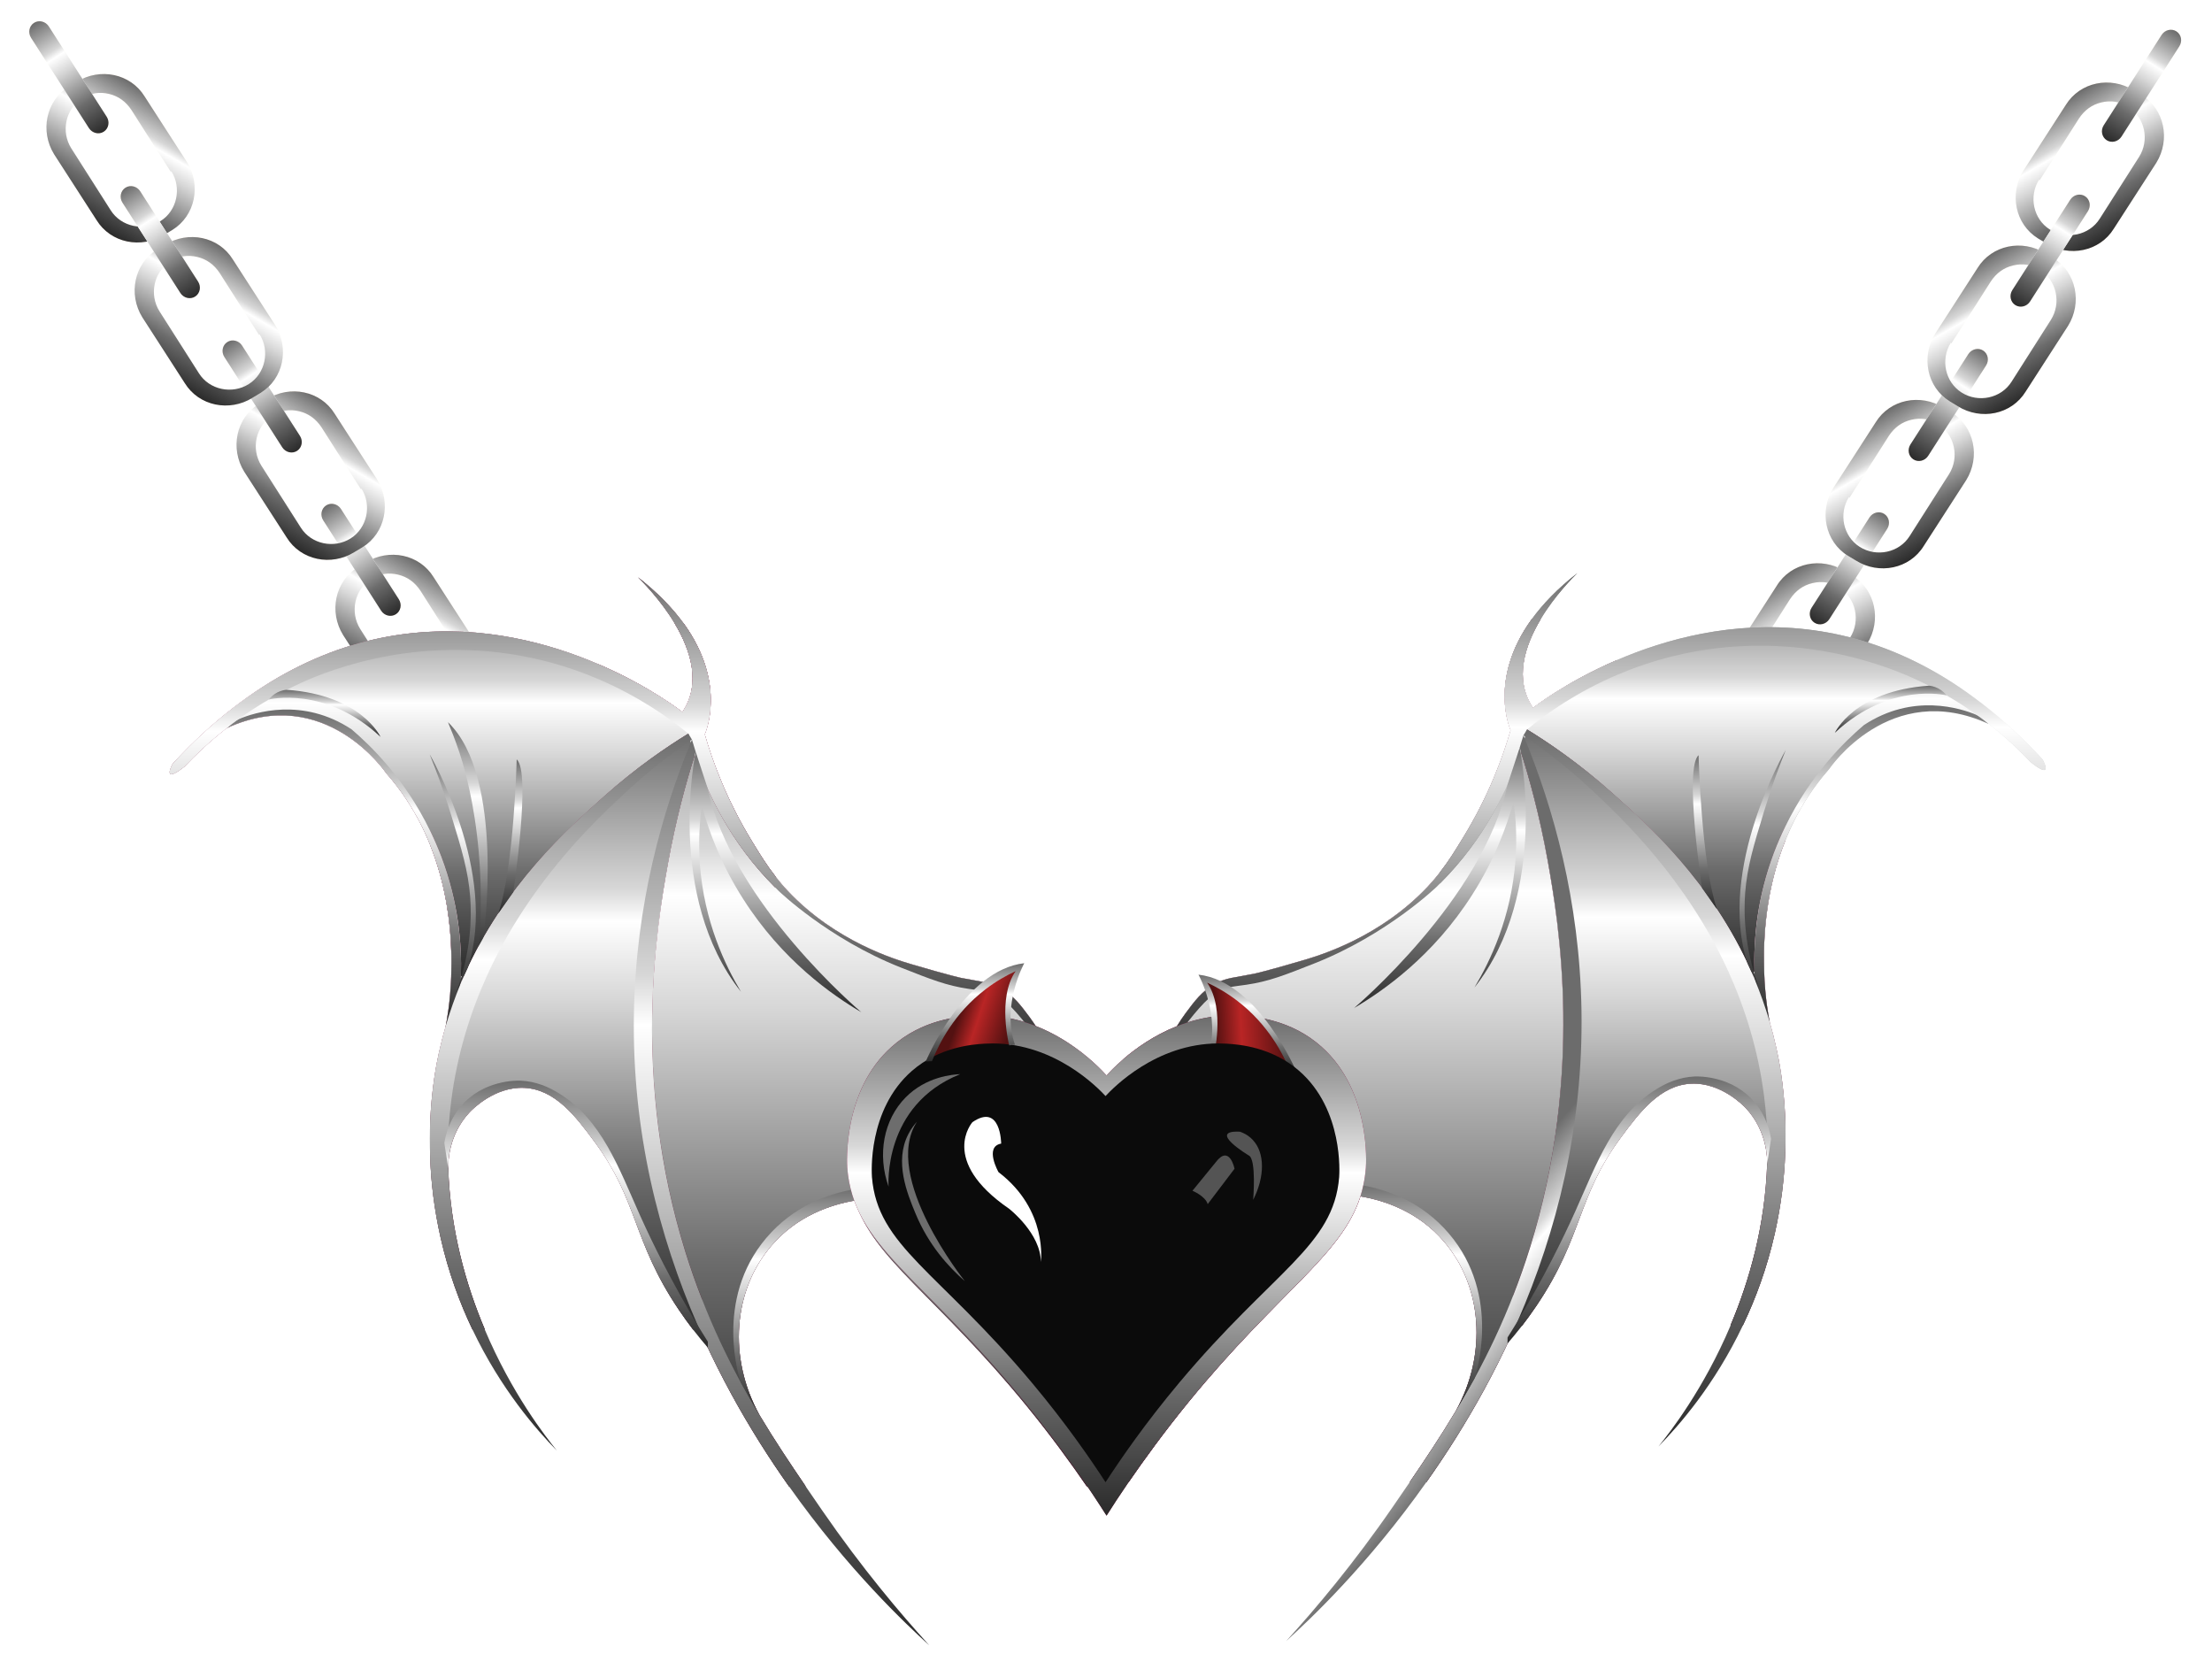 <svg width="107" height="80" viewBox="0 0 107 80" fill="none" xmlns="http://www.w3.org/2000/svg">
<path d="M22.434 35.541L22.043 35.775C20.929 36.463 20.642 37.936 21.329 39.05L23.383 42.232C24.071 43.346 25.544 43.633 26.658 42.945L27.049 42.71C28.163 42.022 28.45 40.55 27.762 39.436L25.709 36.254C25.02 35.14 23.548 34.853 22.434 35.541ZM27.001 39.867C27.509 40.672 27.284 41.771 26.479 42.279C25.674 42.787 24.575 42.562 24.067 41.757L22.161 38.762C21.653 37.957 21.878 36.858 22.683 36.35C23.097 36.077 23.537 36.024 23.988 36.13C24.438 36.237 24.8 36.497 25.073 36.911L26.979 39.905L27.001 39.867Z" fill="url(#paint0_linear_332_6)"/>
<path d="M22.434 35.541L22.043 35.775C20.929 36.463 20.642 37.936 21.329 39.05L23.383 42.232C24.071 43.346 25.544 43.633 26.658 42.945L27.049 42.71C28.163 42.022 28.45 40.55 27.762 39.436L25.709 36.254C25.02 35.14 23.548 34.853 22.434 35.541ZM27.001 39.867C27.509 40.672 27.284 41.771 26.479 42.279C25.674 42.787 24.575 42.562 24.067 41.757L22.161 38.762C21.653 37.957 21.878 36.858 22.683 36.35C23.097 36.077 23.537 36.024 23.988 36.13C24.438 36.237 24.8 36.497 25.073 36.911L26.979 39.905L27.001 39.867Z" fill="url(#paint1_linear_332_6)"/>
<path d="M21.074 32.867C20.916 32.62 20.595 32.542 20.358 32.694C20.121 32.846 20.057 33.17 20.216 33.417L23.015 37.784C23.174 38.032 23.494 38.109 23.732 37.957C23.968 37.805 24.032 37.481 23.874 37.234L21.074 32.867Z" fill="url(#paint2_linear_332_6)"/>
<path d="M21.074 32.867C20.916 32.62 20.595 32.542 20.358 32.694C20.121 32.846 20.057 33.17 20.216 33.417L23.015 37.784C23.174 38.032 23.494 38.109 23.732 37.957C23.968 37.805 24.032 37.481 23.874 37.234L21.074 32.867Z" fill="url(#paint3_linear_332_6)"/>
<path d="M84.489 35.952L84.881 36.186C85.995 36.874 86.282 38.347 85.594 39.461L83.54 42.643C82.852 43.757 81.38 44.044 80.266 43.356L79.874 43.121C78.76 42.433 78.473 40.961 79.161 39.847L81.215 36.665C81.903 35.551 83.375 35.264 84.489 35.952ZM79.922 40.278C79.414 41.083 79.639 42.182 80.444 42.69C81.249 43.198 82.348 42.973 82.856 42.167L84.762 39.173C85.27 38.368 85.045 37.269 84.24 36.761C83.826 36.488 83.386 36.435 82.936 36.541C82.485 36.648 82.123 36.908 81.85 37.322L79.944 40.316L79.922 40.278Z" fill="url(#paint4_linear_332_6)"/>
<path d="M84.489 35.952L84.881 36.186C85.995 36.874 86.282 38.347 85.594 39.461L83.54 42.643C82.852 43.757 81.38 44.044 80.266 43.356L79.874 43.121C78.76 42.433 78.473 40.961 79.161 39.847L81.215 36.665C81.903 35.551 83.375 35.264 84.489 35.952ZM79.922 40.278C79.414 41.083 79.639 42.182 80.444 42.69C81.249 43.198 82.348 42.973 82.856 42.167L84.762 39.173C85.27 38.368 85.045 37.269 84.24 36.761C83.826 36.488 83.386 36.435 82.936 36.541C82.485 36.648 82.123 36.908 81.85 37.322L79.944 40.316L79.922 40.278Z" fill="url(#paint5_linear_332_6)"/>
<path d="M85.849 33.278C86.008 33.03 86.328 32.953 86.566 33.105C86.803 33.257 86.866 33.581 86.708 33.828L83.908 38.195C83.75 38.443 83.429 38.52 83.192 38.368C82.955 38.216 82.891 37.892 83.05 37.645L85.849 33.278Z" fill="url(#paint6_linear_332_6)"/>
<path d="M85.849 33.278C86.008 33.03 86.328 32.953 86.566 33.105C86.803 33.257 86.866 33.581 86.708 33.828L83.908 38.195C83.75 38.443 83.429 38.52 83.192 38.368C82.955 38.216 82.891 37.892 83.05 37.645L85.849 33.278Z" fill="url(#paint7_linear_332_6)"/>
<path d="M3.721 3.952L3.33 4.187C2.216 4.875 1.929 6.348 2.617 7.461L4.67 10.644C5.358 11.758 6.831 12.045 7.945 11.357L8.336 11.122C9.45 10.434 9.737 8.961 9.049 7.848L6.996 4.665C6.308 3.551 4.835 3.264 3.721 3.952ZM8.288 8.279C8.796 9.084 8.571 10.183 7.766 10.691C6.961 11.198 5.862 10.973 5.354 10.168L3.448 7.174C2.941 6.369 3.165 5.27 3.971 4.762C4.384 4.489 4.824 4.436 5.275 4.542C5.725 4.649 6.087 4.909 6.36 5.322L8.266 8.317L8.288 8.279Z" fill="url(#paint8_linear_332_6)"/>
<path d="M3.721 3.952L3.33 4.187C2.216 4.875 1.929 6.348 2.617 7.461L4.67 10.644C5.358 11.758 6.831 12.045 7.945 11.357L8.336 11.122C9.45 10.434 9.737 8.961 9.049 7.848L6.996 4.665C6.308 3.551 4.835 3.264 3.721 3.952ZM8.288 8.279C8.796 9.084 8.571 10.183 7.766 10.691C6.961 11.198 5.862 10.973 5.354 10.168L3.448 7.174C2.941 6.369 3.165 5.27 3.971 4.762C4.384 4.489 4.824 4.436 5.275 4.542C5.725 4.649 6.087 4.909 6.36 5.322L8.266 8.317L8.288 8.279Z" fill="url(#paint9_linear_332_6)"/>
<path d="M2.361 1.278C2.203 1.031 1.882 0.954 1.645 1.106C1.408 1.258 1.344 1.581 1.503 1.829L4.302 6.196C4.461 6.443 4.782 6.521 5.019 6.369C5.256 6.217 5.319 5.893 5.161 5.646L2.361 1.278Z" fill="url(#paint10_linear_332_6)"/>
<path d="M2.361 1.278C2.203 1.031 1.882 0.954 1.645 1.106C1.408 1.258 1.344 1.581 1.503 1.829L4.302 6.196C4.461 6.443 4.782 6.521 5.019 6.369C5.256 6.217 5.319 5.893 5.161 5.646L2.361 1.278Z" fill="url(#paint11_linear_332_6)"/>
<path d="M103.202 4.363L103.594 4.598C104.708 5.286 104.995 6.758 104.307 7.872L102.253 11.055C101.565 12.168 100.093 12.456 98.979 11.768L98.587 11.533C97.473 10.845 97.186 9.372 97.874 8.258L99.928 5.076C100.616 3.962 102.088 3.675 103.202 4.363ZM98.635 8.689C98.127 9.495 98.352 10.594 99.157 11.101C99.962 11.609 101.061 11.384 101.569 10.579L103.475 7.585C103.983 6.779 103.758 5.681 102.953 5.173C102.539 4.9 102.099 4.847 101.648 4.953C101.198 5.06 100.836 5.32 100.563 5.733L98.657 8.728L98.635 8.689Z" fill="url(#paint12_linear_332_6)"/>
<path d="M103.202 4.363L103.594 4.598C104.708 5.286 104.995 6.758 104.307 7.872L102.253 11.055C101.565 12.168 100.093 12.456 98.979 11.768L98.587 11.533C97.473 10.845 97.186 9.372 97.874 8.258L99.928 5.076C100.616 3.962 102.088 3.675 103.202 4.363ZM98.635 8.689C98.127 9.495 98.352 10.594 99.157 11.101C99.962 11.609 101.061 11.384 101.569 10.579L103.475 7.585C103.983 6.779 103.758 5.681 102.953 5.173C102.539 4.9 102.099 4.847 101.648 4.953C101.198 5.06 100.836 5.32 100.563 5.733L98.657 8.728L98.635 8.689Z" fill="url(#paint13_linear_332_6)"/>
<path d="M104.562 1.689C104.721 1.442 105.041 1.365 105.278 1.517C105.515 1.669 105.579 1.992 105.42 2.24L102.621 6.607C102.462 6.854 102.142 6.932 101.905 6.78C101.668 6.628 101.604 6.304 101.763 6.057L104.562 1.689Z" fill="url(#paint14_linear_332_6)"/>
<path d="M104.562 1.689C104.721 1.442 105.041 1.365 105.278 1.517C105.515 1.669 105.579 1.992 105.42 2.24L102.621 6.607C102.462 6.854 102.142 6.932 101.905 6.78C101.668 6.628 101.604 6.304 101.763 6.057L104.562 1.689Z" fill="url(#paint15_linear_332_6)"/>
<path d="M17.7 27.201L17.308 27.436C16.194 28.124 15.907 29.596 16.595 30.71L18.649 33.892C19.337 35.006 20.809 35.293 21.923 34.605L22.315 34.371C23.429 33.683 23.716 32.21 23.028 31.096L20.974 27.914C20.286 26.8 18.814 26.513 17.7 27.201ZM22.267 31.527C22.775 32.333 22.55 33.431 21.745 33.939C20.94 34.447 19.841 34.222 19.333 33.417L17.427 30.422C16.919 29.617 17.144 28.518 17.949 28.011C18.363 27.738 18.803 27.684 19.253 27.791C19.704 27.897 20.066 28.157 20.339 28.571L22.245 31.566L22.267 31.527Z" fill="url(#paint16_linear_332_6)"/>
<path d="M17.7 27.201L17.308 27.436C16.194 28.124 15.907 29.596 16.595 30.71L18.649 33.892C19.337 35.006 20.809 35.293 21.923 34.605L22.315 34.371C23.429 33.683 23.716 32.21 23.028 31.096L20.974 27.914C20.286 26.8 18.814 26.513 17.7 27.201ZM22.267 31.527C22.775 32.333 22.55 33.431 21.745 33.939C20.94 34.447 19.841 34.222 19.333 33.417L17.427 30.422C16.919 29.617 17.144 28.518 17.949 28.011C18.363 27.738 18.803 27.684 19.253 27.791C19.704 27.897 20.066 28.157 20.339 28.571L22.245 31.566L22.267 31.527Z" fill="url(#paint17_linear_332_6)"/>
<path d="M16.494 24.616C16.335 24.369 16.015 24.291 15.778 24.443C15.54 24.595 15.477 24.919 15.635 25.166L18.435 29.534C18.593 29.781 18.914 29.858 19.151 29.706C19.388 29.554 19.452 29.231 19.293 28.983L16.494 24.616Z" fill="url(#paint18_linear_332_6)"/>
<path d="M16.494 24.616C16.335 24.369 16.015 24.291 15.778 24.443C15.54 24.595 15.477 24.919 15.635 25.166L18.435 29.534C18.593 29.781 18.914 29.858 19.151 29.706C19.388 29.554 19.452 29.231 19.293 28.983L16.494 24.616Z" fill="url(#paint19_linear_332_6)"/>
<path d="M89.224 27.612L89.615 27.847C90.729 28.535 91.016 30.007 90.328 31.121L88.275 34.304C87.587 35.417 86.114 35.705 85 35.017L84.609 34.782C83.495 34.094 83.208 32.621 83.896 31.508L85.949 28.325C86.637 27.211 88.11 26.924 89.224 27.612ZM84.657 31.939C84.149 32.744 84.374 33.843 85.179 34.35C85.984 34.858 87.083 34.633 87.591 33.828L89.496 30.834C90.004 30.028 89.779 28.93 88.974 28.422C88.561 28.149 88.121 28.096 87.67 28.202C87.219 28.308 86.858 28.569 86.585 28.982L84.679 31.977L84.657 31.939Z" fill="url(#paint20_linear_332_6)"/>
<path d="M89.224 27.612L89.615 27.847C90.729 28.535 91.016 30.007 90.328 31.121L88.275 34.304C87.587 35.417 86.114 35.705 85 35.017L84.609 34.782C83.495 34.094 83.208 32.621 83.896 31.508L85.949 28.325C86.637 27.211 88.11 26.924 89.224 27.612ZM84.657 31.939C84.149 32.744 84.374 33.843 85.179 34.35C85.984 34.858 87.083 34.633 87.591 33.828L89.496 30.834C90.004 30.028 89.779 28.93 88.974 28.422C88.561 28.149 88.121 28.096 87.67 28.202C87.219 28.308 86.858 28.569 86.585 28.982L84.679 31.977L84.657 31.939Z" fill="url(#paint21_linear_332_6)"/>
<path d="M90.43 25.027C90.588 24.78 90.909 24.703 91.146 24.855C91.383 25.006 91.447 25.33 91.288 25.578L88.489 29.945C88.33 30.192 88.009 30.27 87.772 30.117C87.535 29.965 87.472 29.642 87.63 29.394L90.43 25.027Z" fill="url(#paint22_linear_332_6)"/>
<path d="M90.43 25.027C90.588 24.78 90.909 24.703 91.146 24.855C91.383 25.006 91.447 25.33 91.288 25.578L88.489 29.945C88.33 30.192 88.009 30.27 87.772 30.117C87.535 29.965 87.472 29.642 87.63 29.394L90.43 25.027Z" fill="url(#paint23_linear_332_6)"/>
<path d="M12.917 19.3L12.525 19.535C11.412 20.223 11.124 21.696 11.812 22.81L13.866 25.992C14.554 27.106 16.027 27.393 17.14 26.705L17.532 26.47C18.646 25.782 18.933 24.31 18.245 23.196L16.191 20.013C15.503 18.899 14.031 18.613 12.917 19.3ZM17.484 23.627C17.992 24.432 17.767 25.531 16.962 26.039C16.157 26.547 15.058 26.322 14.55 25.516L12.644 22.522C12.136 21.717 12.361 20.618 13.166 20.11C13.58 19.837 14.02 19.784 14.471 19.89C14.921 19.997 15.283 20.257 15.556 20.671L17.462 23.665L17.484 23.627Z" fill="url(#paint24_linear_332_6)"/>
<path d="M12.917 19.3L12.525 19.535C11.412 20.223 11.124 21.696 11.812 22.81L13.866 25.992C14.554 27.106 16.027 27.393 17.14 26.705L17.532 26.47C18.646 25.782 18.933 24.31 18.245 23.196L16.191 20.013C15.503 18.899 14.031 18.613 12.917 19.3ZM17.484 23.627C17.992 24.432 17.767 25.531 16.962 26.039C16.157 26.547 15.058 26.322 14.55 25.516L12.644 22.522C12.136 21.717 12.361 20.618 13.166 20.11C13.58 19.837 14.02 19.784 14.471 19.89C14.921 19.997 15.283 20.257 15.556 20.671L17.462 23.665L17.484 23.627Z" fill="url(#paint25_linear_332_6)"/>
<path d="M11.711 16.715C11.553 16.468 11.232 16.391 10.995 16.543C10.758 16.695 10.694 17.018 10.853 17.266L13.652 21.633C13.811 21.88 14.131 21.958 14.368 21.806C14.605 21.654 14.669 21.33 14.511 21.083L11.711 16.715Z" fill="url(#paint26_linear_332_6)"/>
<path d="M11.711 16.715C11.553 16.468 11.232 16.391 10.995 16.543C10.758 16.695 10.694 17.018 10.853 17.266L13.652 21.633C13.811 21.88 14.131 21.958 14.368 21.806C14.605 21.654 14.669 21.33 14.511 21.083L11.711 16.715Z" fill="url(#paint27_linear_332_6)"/>
<path d="M94.007 19.712L94.398 19.947C95.512 20.634 95.799 22.107 95.111 23.221L93.057 26.403C92.37 27.517 90.897 27.804 89.783 27.116L89.391 26.881C88.278 26.194 87.99 24.721 88.678 23.607L90.732 20.425C91.42 19.311 92.893 19.024 94.007 19.712ZM89.439 24.038C88.931 24.843 89.156 25.942 89.962 26.45C90.767 26.958 91.865 26.733 92.373 25.928L94.279 22.933C94.787 22.128 94.562 21.029 93.757 20.521C93.344 20.248 92.903 20.195 92.453 20.302C92.002 20.408 91.641 20.668 91.367 21.082L89.462 24.076L89.439 24.038Z" fill="url(#paint28_linear_332_6)"/>
<path d="M94.007 19.712L94.398 19.947C95.512 20.634 95.799 22.107 95.111 23.221L93.057 26.403C92.37 27.517 90.897 27.804 89.783 27.116L89.391 26.881C88.278 26.194 87.99 24.721 88.678 23.607L90.732 20.425C91.42 19.311 92.893 19.024 94.007 19.712ZM89.439 24.038C88.931 24.843 89.156 25.942 89.962 26.45C90.767 26.958 91.865 26.733 92.373 25.928L94.279 22.933C94.787 22.128 94.562 21.029 93.757 20.521C93.344 20.248 92.903 20.195 92.453 20.302C92.002 20.408 91.641 20.668 91.367 21.082L89.462 24.076L89.439 24.038Z" fill="url(#paint29_linear_332_6)"/>
<path d="M95.212 17.127C95.371 16.88 95.692 16.802 95.929 16.954C96.166 17.106 96.229 17.43 96.071 17.677L93.272 22.044C93.113 22.292 92.792 22.369 92.555 22.217C92.318 22.065 92.254 21.741 92.413 21.494L95.212 17.127Z" fill="url(#paint30_linear_332_6)"/>
<path d="M95.212 17.127C95.371 16.88 95.692 16.802 95.929 16.954C96.166 17.106 96.229 17.43 96.071 17.677L93.272 22.044C93.113 22.292 92.792 22.369 92.555 22.217C92.318 22.065 92.254 21.741 92.413 21.494L95.212 17.127Z" fill="url(#paint31_linear_332_6)"/>
<path d="M7.989 11.836L7.597 12.071C6.483 12.759 6.196 14.232 6.884 15.345L8.938 18.528C9.626 19.642 11.098 19.929 12.212 19.241L12.604 19.006C13.718 18.318 14.005 16.846 13.317 15.732L11.263 12.549C10.575 11.435 9.103 11.148 7.989 11.836ZM12.556 16.163C13.064 16.968 12.839 18.067 12.034 18.575C11.229 19.082 10.13 18.858 9.622 18.052L7.716 15.058C7.208 14.252 7.433 13.154 8.238 12.646C8.652 12.373 9.092 12.32 9.542 12.426C9.993 12.533 10.355 12.793 10.628 13.206L12.534 16.201L12.556 16.163Z" fill="url(#paint32_linear_332_6)"/>
<path d="M7.989 11.836L7.597 12.071C6.483 12.759 6.196 14.232 6.884 15.345L8.938 18.528C9.626 19.642 11.098 19.929 12.212 19.241L12.604 19.006C13.718 18.318 14.005 16.846 13.317 15.732L11.263 12.549C10.575 11.435 9.103 11.148 7.989 11.836ZM12.556 16.163C13.064 16.968 12.839 18.067 12.034 18.575C11.229 19.082 10.13 18.858 9.622 18.052L7.716 15.058C7.208 14.252 7.433 13.154 8.238 12.646C8.652 12.373 9.092 12.32 9.542 12.426C9.993 12.533 10.355 12.793 10.628 13.206L12.534 16.201L12.556 16.163Z" fill="url(#paint33_linear_332_6)"/>
<path d="M6.783 9.251C6.624 9.004 6.304 8.927 6.067 9.079C5.83 9.231 5.766 9.554 5.924 9.802L8.724 14.169C8.882 14.416 9.203 14.494 9.44 14.342C9.677 14.19 9.741 13.866 9.582 13.619L6.783 9.251Z" fill="url(#paint34_linear_332_6)"/>
<path d="M6.783 9.251C6.624 9.004 6.304 8.927 6.067 9.079C5.83 9.231 5.766 9.554 5.924 9.802L8.724 14.169C8.882 14.416 9.203 14.494 9.44 14.342C9.677 14.19 9.741 13.866 9.582 13.619L6.783 9.251Z" fill="url(#paint35_linear_332_6)"/>
<path d="M98.935 12.248L99.326 12.482C100.44 13.17 100.727 14.643 100.039 15.757L97.986 18.939C97.298 20.053 95.825 20.34 94.711 19.652L94.32 19.417C93.206 18.729 92.919 17.257 93.607 16.143L95.66 12.961C96.348 11.847 97.821 11.56 98.935 12.248ZM94.368 16.574C93.86 17.379 94.085 18.478 94.89 18.986C95.695 19.494 96.794 19.269 97.302 18.464L99.207 15.469C99.715 14.664 99.49 13.565 98.685 13.057C98.272 12.784 97.832 12.731 97.381 12.838C96.93 12.944 96.569 13.204 96.296 13.618L94.39 16.612L94.368 16.574Z" fill="url(#paint36_linear_332_6)"/>
<path d="M98.935 12.248L99.326 12.482C100.44 13.17 100.727 14.643 100.039 15.757L97.986 18.939C97.298 20.053 95.825 20.34 94.711 19.652L94.32 19.417C93.206 18.729 92.919 17.257 93.607 16.143L95.66 12.961C96.348 11.847 97.821 11.56 98.935 12.248ZM94.368 16.574C93.86 17.379 94.085 18.478 94.89 18.986C95.695 19.494 96.794 19.269 97.302 18.464L99.207 15.469C99.715 14.664 99.49 13.565 98.685 13.057C98.272 12.784 97.832 12.731 97.381 12.838C96.93 12.944 96.569 13.204 96.296 13.618L94.39 16.612L94.368 16.574Z" fill="url(#paint37_linear_332_6)"/>
<path d="M100.141 9.663C100.299 9.415 100.62 9.338 100.857 9.49C101.094 9.642 101.158 9.966 100.999 10.213L98.2 14.58C98.041 14.828 97.72 14.905 97.483 14.753C97.246 14.601 97.183 14.277 97.341 14.03L100.141 9.663Z" fill="url(#paint38_linear_332_6)"/>
<path d="M100.141 9.663C100.299 9.415 100.62 9.338 100.857 9.49C101.094 9.642 101.158 9.966 100.999 10.213L98.2 14.58C98.041 14.828 97.72 14.905 97.483 14.753C97.246 14.601 97.183 14.277 97.341 14.03L100.141 9.663Z" fill="url(#paint39_linear_332_6)"/>
<path d="M83.771 45.139C83.771 45.139 82.699 37.395 85.491 34.725C85.341 35.081 85.143 35.571 84.945 36.165C84.807 36.574 84.35 38.002 84.091 40.147C83.824 42.327 83.868 44.371 84.034 46.102C83.945 45.783 83.856 45.463 83.771 45.143V45.139Z" fill="url(#paint40_linear_332_6)"/>
<path d="M73.867 35.279C73.83 35.413 73.79 35.554 73.749 35.704C75.117 39.038 76.411 43.517 76.5 48.849C76.658 58.467 72.806 66.3 68.995 71.685H68.19C68.938 70.589 69.687 69.468 70.399 68.278L70.427 68.23C71.953 65.479 71.702 62.193 69.849 60.045C68.599 58.588 66.956 58.054 65.807 57.86C64.892 60.725 61.866 62.448 57.492 67.805C56.311 69.254 55.344 70.589 54.591 71.685H54.352V51.212C54.947 50.703 55.825 50.071 56.926 49.634C57.075 49.388 57.225 49.173 57.355 48.995C57.796 48.404 58.127 47.955 58.742 47.599C59.313 47.276 59.693 47.288 60.664 47.093C60.664 47.093 61.198 46.984 63.104 46.422C63.832 46.203 66.741 45.342 69.056 42.886C69.812 42.08 70.233 41.393 70.787 40.49C72.03 38.463 72.701 36.606 73.078 35.311C73.078 35.311 71.949 32.908 74.101 29.938H74.53C73.757 31.225 73.223 32.851 74.154 34.239C74.154 34.239 75.699 33.005 78.212 31.925V32.645C76.282 33.47 74.825 34.494 73.867 35.279Z" fill="#7C0938"/>
<path d="M73.867 35.279C73.83 35.413 73.79 35.554 73.749 35.704C75.117 39.038 76.411 43.517 76.5 48.849C76.658 58.467 72.806 66.3 68.995 71.685H68.19C68.938 70.589 69.687 69.468 70.399 68.278L70.427 68.23C71.953 65.479 71.702 62.193 69.849 60.045C68.599 58.588 66.956 58.054 65.807 57.86C64.892 60.725 61.866 62.448 57.492 67.805C56.311 69.254 55.344 70.589 54.591 71.685H54.352V51.212C54.947 50.703 55.825 50.071 56.926 49.634C57.075 49.388 57.225 49.173 57.355 48.995C57.796 48.404 58.127 47.955 58.742 47.599C59.313 47.276 59.693 47.288 60.664 47.093C60.664 47.093 61.198 46.984 63.104 46.422C63.832 46.203 66.741 45.342 69.056 42.886C69.812 42.08 70.233 41.393 70.787 40.49C72.03 38.463 72.701 36.606 73.078 35.311C73.078 35.311 71.949 32.908 74.101 29.938H74.53C73.757 31.225 73.223 32.851 74.154 34.239C74.154 34.239 75.699 33.005 78.212 31.925V32.645C76.282 33.47 74.825 34.494 73.867 35.279Z" fill="url(#paint41_linear_332_6)"/>
<path d="M98.24 36.873C97.742 36.347 97.067 35.688 96.205 35.016C96.201 35.016 96.201 35.012 96.197 35.012C91.418 32.819 88.477 37.197 88.477 37.197C85.641 40.393 85.244 44.456 85.337 47.001H83.613C81.574 42.513 78.439 39.564 77.079 38.285C75.825 37.1 74.656 36.226 73.773 35.623C73.765 35.647 73.757 35.676 73.749 35.704C73.692 35.894 73.628 36.1 73.559 36.315C72.98 38.063 71.86 40.531 69.65 42.732V42.19C70.075 41.652 70.399 41.126 70.787 40.49C72.03 38.463 72.701 36.606 73.078 35.312C73.078 35.312 71.949 32.908 74.101 29.938C74.623 29.222 75.331 28.474 76.302 27.717C76.116 27.899 75.226 28.781 74.53 29.938C73.757 31.225 73.223 32.852 74.154 34.239C74.154 34.239 75.699 33.005 78.212 31.925C82.946 29.886 91.107 28.397 98.81 36.736C98.81 36.736 99.385 37.776 98.24 36.873Z" fill="url(#paint42_linear_332_6)"/>
<path d="M86.357 40.66C85.426 42.979 85.276 45.321 85.337 47C85.382 48.283 85.555 49.177 85.596 49.388C85.6 49.4 85.604 49.412 85.604 49.42C85.604 49.432 85.604 49.436 85.604 49.436C85.725 49.845 85.831 50.266 85.928 50.699C86.045 51.216 86.28 52.39 86.353 54.004V55.792C86.312 56.958 86.162 58.265 85.847 59.665C85.471 61.328 84.924 62.804 84.305 64.099H83.71C84.629 61.93 85.382 59.276 85.483 56.27V56.294C85.487 56.023 85.483 54.692 84.447 53.591C84.321 53.458 83.241 52.349 81.813 52.41C80.316 52.475 79.316 53.782 78.402 55.016C76.274 57.884 76.589 59.782 74.324 63.144C74.085 63.5 73.85 63.82 73.636 64.099H73.215V62.598C73.494 61.886 73.757 61.141 74 60.364C76.626 51.941 75.4 44.625 74.862 41.607C74.469 39.422 73.972 37.618 73.555 36.315C73.539 36.262 73.522 36.21 73.506 36.161C73.567 35.963 73.628 35.765 73.688 35.566C73.745 35.469 73.802 35.376 73.862 35.279C74.906 35.918 76.371 36.91 77.949 38.322C79.64 39.835 82.776 42.631 84.714 47C84.775 47.134 84.831 47.263 84.888 47.401C84.876 47.272 84.872 47.138 84.868 47C84.819 45.443 84.993 43.428 85.814 41.243C85.98 40.802 86.162 40.385 86.353 39.989V40.66H86.357Z" fill="#7C0938"/>
<path d="M86.357 40.66C85.426 42.979 85.276 45.321 85.337 47C85.382 48.283 85.555 49.177 85.596 49.388C85.6 49.4 85.604 49.412 85.604 49.42C85.604 49.432 85.604 49.436 85.604 49.436C85.725 49.845 85.831 50.266 85.928 50.699C86.045 51.216 86.28 52.39 86.353 54.004V55.792C86.312 56.958 86.162 58.265 85.847 59.665C85.471 61.328 84.924 62.804 84.305 64.099H83.71C84.629 61.93 85.382 59.276 85.483 56.27V56.294C85.487 56.023 85.483 54.692 84.447 53.591C84.321 53.458 83.241 52.349 81.813 52.41C80.316 52.475 79.316 53.782 78.402 55.016C76.274 57.884 76.589 59.782 74.324 63.144C74.085 63.5 73.85 63.82 73.636 64.099H73.215V62.598C73.494 61.886 73.757 61.141 74 60.364C76.626 51.941 75.4 44.625 74.862 41.607C74.469 39.422 73.972 37.618 73.555 36.315C73.539 36.262 73.522 36.21 73.506 36.161C73.567 35.963 73.628 35.765 73.688 35.566C73.745 35.469 73.802 35.376 73.862 35.279C74.906 35.918 76.371 36.91 77.949 38.322C79.64 39.835 82.776 42.631 84.714 47C84.775 47.134 84.831 47.263 84.888 47.401C84.876 47.272 84.872 47.138 84.868 47C84.819 45.443 84.993 43.428 85.814 41.243C85.98 40.802 86.162 40.385 86.353 39.989V40.66H86.357Z" fill="url(#paint43_linear_332_6)"/>
<path d="M96.205 35.016C96.205 35.016 96.201 35.012 96.197 35.012C91.418 32.819 88.477 37.197 88.477 37.197C87.514 38.281 86.83 39.467 86.357 40.66C85.426 42.979 85.276 45.321 85.337 47C85.382 48.283 85.555 49.177 85.596 49.388C85.6 49.4 85.604 49.412 85.604 49.42C85.604 49.432 85.604 49.436 85.604 49.436H85.143C85.05 48.967 84.936 48.267 84.888 47.405C84.876 47.272 84.872 47.138 84.868 47C84.819 45.443 84.993 43.428 85.814 41.243C85.98 40.802 86.162 40.385 86.353 39.989C87.587 37.44 89.258 35.837 90.16 35.069C92.531 33.507 94.845 34.251 95.626 34.583C95.63 34.583 95.634 34.587 95.638 34.591C95.808 34.66 95.901 34.713 95.901 34.713L96.201 35.016H96.205Z" fill="url(#paint44_linear_332_6)"/>
<path d="M98.24 36.873C97.742 36.347 97.067 35.688 96.205 35.016C96.201 35.016 96.201 35.012 96.197 35.012C96.019 34.866 95.837 34.733 95.642 34.591C95.638 34.587 95.634 34.583 95.63 34.583C94.748 33.948 93.7 33.317 92.482 32.77C91.24 32.22 86.624 30.331 80.915 31.739C79.931 31.982 79.029 32.297 78.212 32.645C76.282 33.471 74.825 34.494 73.867 35.279C73.838 35.388 73.806 35.502 73.773 35.623C73.765 35.647 73.757 35.676 73.749 35.704C73.692 35.894 73.628 36.1 73.559 36.315C72.98 38.063 71.86 40.531 69.65 42.732C69.602 42.785 69.549 42.833 69.497 42.886C69.497 42.886 67.106 45.2 63.586 46.592C62.109 47.175 61.372 47.466 60.3 47.624C59.738 47.709 59.471 47.7 59.046 47.903C58.702 48.065 58.322 48.319 57.435 49.452C57.338 49.578 57.237 49.715 57.124 49.865C56.849 50.237 56.481 50.751 56.064 51.382C56.331 50.678 56.638 50.096 56.926 49.635C57.075 49.388 57.225 49.173 57.355 48.995C57.796 48.404 58.127 47.955 58.742 47.599C59.313 47.276 59.693 47.288 60.664 47.093C60.664 47.093 61.198 46.984 63.104 46.422C63.832 46.203 66.741 45.342 69.056 42.886C69.282 42.647 69.477 42.416 69.65 42.19C70.075 41.652 70.399 41.126 70.787 40.49C72.03 38.463 72.701 36.606 73.078 35.312C73.078 35.312 71.949 32.908 74.101 29.938C74.623 29.222 75.331 28.474 76.302 27.717C76.116 27.899 75.226 28.781 74.53 29.938C73.757 31.225 73.223 32.852 74.154 34.239C74.154 34.239 75.699 33.005 78.212 31.925C82.946 29.886 91.107 28.397 98.81 36.736C98.81 36.736 99.385 37.776 98.24 36.873Z" fill="url(#paint45_linear_332_6)"/>
<path d="M86.357 55.792C86.316 56.958 86.166 58.265 85.851 59.665C85.475 61.328 84.928 62.804 84.309 64.099C82.934 66.992 81.206 68.954 80.223 69.958C80.777 69.274 82.412 67.182 83.715 64.099C84.633 61.93 85.386 59.276 85.487 56.27C85.507 55.627 85.499 54.971 85.458 54.3C85.43 53.875 85.39 53.446 85.333 53.013C85.046 50.775 84.415 48.773 83.613 47C81.574 42.513 78.439 39.564 77.079 38.285C75.825 37.1 74.656 36.226 73.773 35.623C73.745 35.603 73.721 35.583 73.692 35.566C73.749 35.469 73.806 35.376 73.867 35.279C74.91 35.918 76.375 36.91 77.953 38.322C79.644 39.835 82.78 42.631 84.718 47C84.779 47.134 84.835 47.263 84.892 47.401C85.155 48.036 85.39 48.696 85.596 49.388C85.6 49.4 85.604 49.412 85.604 49.42C85.604 49.432 85.604 49.436 85.604 49.436C85.725 49.845 85.831 50.266 85.928 50.699C86.045 51.216 86.28 52.39 86.353 54.004C86.377 54.55 86.381 55.149 86.353 55.792H86.357Z" fill="url(#paint46_linear_332_6)"/>
<path d="M33.297 35.481C33.333 35.615 33.374 35.757 33.414 35.906C32.047 39.24 30.752 43.719 30.663 49.052C30.505 58.669 34.357 66.502 38.168 71.888H38.973C38.225 70.791 37.476 69.671 36.764 68.481L36.736 68.432C35.211 65.681 35.462 62.396 37.315 60.247C38.565 58.791 40.208 58.257 41.357 58.062C42.271 60.927 45.297 62.651 49.671 68.008C50.853 69.456 51.82 70.791 52.572 71.888H52.811V51.415C52.216 50.905 51.338 50.274 50.238 49.837C50.088 49.59 49.938 49.376 49.809 49.197C49.368 48.607 49.036 48.158 48.421 47.802C47.85 47.478 47.47 47.49 46.499 47.296C46.499 47.296 45.965 47.187 44.059 46.624C43.331 46.406 40.422 45.544 38.108 43.088C37.351 42.283 36.93 41.595 36.376 40.693C35.134 38.666 34.462 36.809 34.086 35.514C34.086 35.514 35.215 33.11 33.062 30.141H32.633C33.406 31.427 33.94 33.054 33.01 34.442C33.01 34.442 31.464 33.208 28.951 32.127V32.847C30.881 33.673 32.338 34.697 33.297 35.481Z" fill="#7C0938"/>
<path d="M33.297 35.481C33.333 35.615 33.374 35.757 33.414 35.906C32.047 39.24 30.752 43.719 30.663 49.052C30.505 58.669 34.357 66.502 38.168 71.888H38.973C38.225 70.791 37.476 69.671 36.764 68.481L36.736 68.432C35.211 65.681 35.462 62.396 37.315 60.247C38.565 58.791 40.208 58.257 41.357 58.062C42.271 60.927 45.297 62.651 49.671 68.008C50.853 69.456 51.82 70.791 52.572 71.888H52.811V51.415C52.216 50.905 51.338 50.274 50.238 49.837C50.088 49.59 49.938 49.376 49.809 49.197C49.368 48.607 49.036 48.158 48.421 47.802C47.85 47.478 47.47 47.49 46.499 47.296C46.499 47.296 45.965 47.187 44.059 46.624C43.331 46.406 40.422 45.544 38.108 43.088C37.351 42.283 36.93 41.595 36.376 40.693C35.134 38.666 34.462 36.809 34.086 35.514C34.086 35.514 35.215 33.11 33.062 30.141H32.633C33.406 31.427 33.94 33.054 33.01 34.442C33.01 34.442 31.464 33.208 28.951 32.127V32.847C30.881 33.673 32.338 34.697 33.297 35.481Z" fill="url(#paint47_linear_332_6)"/>
<path d="M8.923 37.076C9.421 36.55 10.097 35.89 10.959 35.218C10.963 35.218 10.963 35.215 10.967 35.215C15.745 33.022 18.686 37.399 18.686 37.399C21.523 40.596 21.919 44.658 21.826 47.203H23.55C25.589 42.716 28.725 39.766 30.084 38.488C31.338 37.302 32.508 36.428 33.39 35.825C33.398 35.85 33.406 35.878 33.414 35.906C33.471 36.096 33.535 36.303 33.604 36.517C34.183 38.265 35.304 40.733 37.513 42.934V42.392C37.088 41.854 36.764 41.328 36.376 40.693C35.134 38.666 34.462 36.809 34.086 35.514C34.086 35.514 35.215 33.111 33.062 30.141C32.54 29.425 31.832 28.676 30.861 27.919C31.047 28.102 31.937 28.983 32.633 30.141C33.406 31.427 33.94 33.054 33.01 34.442C33.01 34.442 31.464 33.208 28.951 32.127C24.217 30.088 16.056 28.599 8.353 36.938C8.353 36.938 7.778 37.978 8.923 37.076Z" fill="#7C0938"/>
<path d="M8.923 37.076C9.421 36.55 10.097 35.89 10.959 35.218C10.963 35.218 10.963 35.215 10.967 35.215C15.745 33.022 18.686 37.399 18.686 37.399C21.523 40.596 21.919 44.658 21.826 47.203H23.55C25.589 42.716 28.725 39.766 30.084 38.488C31.338 37.302 32.508 36.428 33.39 35.825C33.398 35.85 33.406 35.878 33.414 35.906C33.471 36.096 33.535 36.303 33.604 36.517C34.183 38.265 35.304 40.733 37.513 42.934V42.392C37.088 41.854 36.764 41.328 36.376 40.693C35.134 38.666 34.462 36.809 34.086 35.514C34.086 35.514 35.215 33.111 33.062 30.141C32.54 29.425 31.832 28.676 30.861 27.919C31.047 28.102 31.937 28.983 32.633 30.141C33.406 31.427 33.94 33.054 33.01 34.442C33.01 34.442 31.464 33.208 28.951 32.127C24.217 30.088 16.056 28.599 8.353 36.938C8.353 36.938 7.778 37.978 8.923 37.076Z" fill="url(#paint48_linear_332_6)"/>
<path d="M20.807 40.863C21.737 43.181 21.887 45.524 21.826 47.203C21.782 48.485 21.608 49.38 21.567 49.59C21.563 49.602 21.559 49.614 21.559 49.622C21.559 49.635 21.559 49.639 21.559 49.639C21.438 50.047 21.333 50.468 21.235 50.901C21.118 51.419 20.884 52.592 20.811 54.206V55.995C20.851 57.16 21.001 58.467 21.317 59.867C21.693 61.53 22.239 63.007 22.858 64.301H23.453C22.534 62.133 21.782 59.478 21.681 56.472V56.497C21.677 56.225 21.681 54.894 22.716 53.794C22.842 53.66 23.922 52.552 25.35 52.612C26.847 52.677 27.847 53.984 28.761 55.218C30.889 58.087 30.574 59.984 32.84 63.346C33.078 63.703 33.313 64.022 33.527 64.301H33.948V62.8C33.669 62.088 33.406 61.344 33.163 60.567C30.537 52.143 31.763 44.828 32.301 41.809C32.694 39.625 33.192 37.82 33.608 36.517C33.624 36.465 33.641 36.412 33.657 36.364C33.596 36.165 33.535 35.967 33.475 35.769C33.418 35.672 33.361 35.579 33.301 35.481C32.257 36.121 30.792 37.112 29.214 38.524C27.523 40.037 24.387 42.833 22.449 47.203C22.389 47.336 22.332 47.466 22.275 47.603C22.288 47.474 22.292 47.34 22.296 47.203C22.344 45.645 22.17 43.63 21.349 41.445C21.183 41.004 21.001 40.588 20.811 40.191V40.863H20.807Z" fill="#7C0938"/>
<path d="M20.807 40.863C21.737 43.181 21.887 45.524 21.826 47.203C21.782 48.485 21.608 49.38 21.567 49.59C21.563 49.602 21.559 49.614 21.559 49.622C21.559 49.635 21.559 49.639 21.559 49.639C21.438 50.047 21.333 50.468 21.235 50.901C21.118 51.419 20.884 52.592 20.811 54.206V55.995C20.851 57.16 21.001 58.467 21.317 59.867C21.693 61.53 22.239 63.007 22.858 64.301H23.453C22.534 62.133 21.782 59.478 21.681 56.472V56.497C21.677 56.225 21.681 54.894 22.716 53.794C22.842 53.66 23.922 52.552 25.35 52.612C26.847 52.677 27.847 53.984 28.761 55.218C30.889 58.087 30.574 59.984 32.84 63.346C33.078 63.703 33.313 64.022 33.527 64.301H33.948V62.8C33.669 62.088 33.406 61.344 33.163 60.567C30.537 52.143 31.763 44.828 32.301 41.809C32.694 39.625 33.192 37.82 33.608 36.517C33.624 36.465 33.641 36.412 33.657 36.364C33.596 36.165 33.535 35.967 33.475 35.769C33.418 35.672 33.361 35.579 33.301 35.481C32.257 36.121 30.792 37.112 29.214 38.524C27.523 40.037 24.387 42.833 22.449 47.203C22.389 47.336 22.332 47.466 22.275 47.603C22.288 47.474 22.292 47.34 22.296 47.203C22.344 45.645 22.17 43.63 21.349 41.445C21.183 41.004 21.001 40.588 20.811 40.191V40.863H20.807Z" fill="url(#paint49_linear_332_6)"/>
<path d="M23.388 45.342C23.388 45.342 24.46 37.598 21.669 34.927C21.818 35.283 22.017 35.773 22.215 36.368C22.352 36.776 22.809 38.205 23.068 40.349C23.335 42.53 23.291 44.573 23.125 46.305C23.214 45.985 23.303 45.665 23.388 45.346V45.342Z" fill="url(#paint50_linear_332_6)"/>
<path d="M10.959 35.218C10.959 35.218 10.963 35.214 10.967 35.214C15.745 33.021 18.686 37.399 18.686 37.399C19.649 38.484 20.333 39.669 20.807 40.863C21.737 43.181 21.887 45.524 21.826 47.203C21.782 48.485 21.608 49.38 21.567 49.59C21.563 49.602 21.559 49.614 21.559 49.622C21.559 49.635 21.559 49.639 21.559 49.639H22.02C22.113 49.169 22.227 48.469 22.275 47.607C22.288 47.474 22.291 47.34 22.296 47.203C22.344 45.645 22.17 43.63 21.349 41.445C21.183 41.004 21.001 40.587 20.811 40.191C19.577 37.642 17.906 36.04 17.003 35.271C14.632 33.709 12.318 34.454 11.537 34.785C11.533 34.785 11.529 34.789 11.525 34.794C11.355 34.862 11.262 34.915 11.262 34.915L10.963 35.218H10.959Z" fill="url(#paint51_linear_332_6)"/>
<path d="M8.923 37.076C9.421 36.55 10.097 35.89 10.959 35.218C10.963 35.218 10.963 35.215 10.967 35.215C11.145 35.069 11.327 34.935 11.521 34.794C11.525 34.79 11.529 34.786 11.533 34.786C12.415 34.15 13.463 33.519 14.681 32.973C15.923 32.423 20.54 30.533 26.248 31.941C27.232 32.184 28.134 32.5 28.951 32.847C30.881 33.673 32.338 34.697 33.297 35.481C33.325 35.591 33.357 35.704 33.39 35.825C33.398 35.85 33.406 35.878 33.414 35.906C33.471 36.096 33.535 36.303 33.604 36.517C34.183 38.265 35.304 40.733 37.513 42.934C37.561 42.987 37.614 43.035 37.666 43.088C37.666 43.088 40.058 45.402 43.578 46.794C45.054 47.377 45.791 47.668 46.863 47.826C47.425 47.911 47.693 47.903 48.117 48.105C48.461 48.267 48.842 48.522 49.728 49.655C49.825 49.78 49.926 49.918 50.039 50.068C50.314 50.44 50.683 50.954 51.099 51.585C50.832 50.881 50.525 50.298 50.237 49.837C50.088 49.59 49.938 49.376 49.809 49.198C49.368 48.607 49.036 48.158 48.421 47.802C47.85 47.478 47.47 47.49 46.499 47.296C46.499 47.296 45.965 47.187 44.059 46.624C43.331 46.406 40.422 45.544 38.108 43.088C37.881 42.849 37.687 42.619 37.513 42.392C37.088 41.854 36.764 41.328 36.376 40.693C35.134 38.666 34.462 36.809 34.086 35.514C34.086 35.514 35.215 33.111 33.062 30.141C32.54 29.425 31.832 28.676 30.861 27.919C31.047 28.102 31.937 28.983 32.633 30.141C33.406 31.427 33.94 33.054 33.01 34.442C33.01 34.442 31.464 33.208 28.951 32.127C24.217 30.088 16.056 28.599 8.353 36.938C8.353 36.938 7.778 37.978 8.923 37.076Z" fill="url(#paint52_linear_332_6)"/>
<path d="M20.807 55.995C20.847 57.16 20.997 58.467 21.312 59.867C21.689 61.53 22.235 63.007 22.854 64.301C24.23 67.194 25.957 69.157 26.941 70.16C26.386 69.476 24.752 67.385 23.449 64.301C22.53 62.133 21.778 59.478 21.677 56.472C21.656 55.829 21.664 55.173 21.705 54.502C21.733 54.077 21.774 53.648 21.83 53.215C22.118 50.978 22.749 48.975 23.55 47.203C25.589 42.716 28.725 39.766 30.084 38.488C31.338 37.302 32.508 36.428 33.39 35.825C33.418 35.805 33.442 35.785 33.471 35.769C33.414 35.672 33.358 35.579 33.297 35.481C32.253 36.121 30.788 37.112 29.21 38.524C27.519 40.037 24.383 42.833 22.445 47.203C22.385 47.336 22.328 47.466 22.271 47.603C22.008 48.239 21.774 48.898 21.567 49.59C21.563 49.602 21.559 49.614 21.559 49.622C21.559 49.635 21.559 49.639 21.559 49.639C21.438 50.047 21.333 50.468 21.235 50.901C21.118 51.419 20.884 52.592 20.811 54.206C20.786 54.753 20.782 55.352 20.811 55.995H20.807Z" fill="url(#paint53_linear_332_6)"/>
<path d="M33.742 64.083C33.774 64.156 33.807 64.229 33.839 64.302C33.968 64.597 34.102 64.888 34.239 65.175C35.429 67.708 36.801 69.954 38.168 71.888C41.013 75.91 43.837 78.564 44.949 79.571C43.55 78.034 41.7 75.849 39.77 73.049C39.503 72.665 39.24 72.276 38.973 71.888C38.225 70.791 37.476 69.671 36.764 68.481L36.736 68.433C36.428 67.923 36.129 67.401 35.834 66.863C35.154 65.608 34.515 64.269 33.944 62.8C33.665 62.088 33.402 61.344 33.159 60.567C30.533 52.143 31.759 44.828 32.297 41.809C32.69 39.625 33.188 37.82 33.604 36.517C33.62 36.465 33.637 36.412 33.653 36.364C33.592 36.165 33.531 35.967 33.471 35.769C33.45 35.813 33.434 35.862 33.414 35.906C32.047 39.24 30.752 43.719 30.663 49.052C30.57 54.729 31.873 59.786 33.742 64.083Z" fill="url(#paint54_linear_332_6)"/>
<path d="M13.002 33.831C13.002 33.831 15.737 33.143 18.407 35.639C18.407 35.639 17.473 33.608 13.86 33.361C13.758 33.369 13.597 33.398 13.419 33.487C13.204 33.596 13.071 33.742 13.002 33.831Z" fill="url(#paint55_linear_332_6)"/>
<path d="M24.828 43.149C24.828 43.149 25.706 37.335 24.994 36.728C24.994 36.728 24.869 41.903 24.108 44.172L24.828 43.149Z" fill="url(#paint56_linear_332_6)"/>
<path d="M20.786 36.485C20.786 36.485 24.133 42.194 22.631 46.798L22.085 47.964C22.793 45.981 22.817 44.379 22.745 43.387C22.648 42.117 22.332 41.081 21.826 39.426C21.45 38.192 21.07 37.189 20.786 36.485Z" fill="url(#paint57_linear_332_6)"/>
<path d="M21.494 55.283L21.677 56.468L21.681 56.497C21.672 56.225 21.677 54.894 22.712 53.794C22.838 53.66 23.918 52.552 25.346 52.612C26.843 52.677 27.843 53.984 28.757 55.218C30.885 58.087 30.57 59.984 32.836 63.346C33.074 63.703 33.309 64.022 33.523 64.301C33.803 64.662 34.049 64.957 34.239 65.175V64.888C34.114 64.69 33.993 64.496 33.875 64.301C33.831 64.229 33.786 64.156 33.742 64.083C33.742 64.083 33.738 64.075 33.738 64.071C32.471 61.971 31.581 60.158 30.962 58.787C29.926 56.472 29.105 54.158 27.046 52.883C26.552 52.576 25.933 52.297 25.172 52.264C24.998 52.26 23.364 52.22 22.275 53.527C22.004 53.855 21.822 54.194 21.705 54.498C21.579 54.818 21.523 55.097 21.494 55.283Z" fill="url(#paint58_linear_332_6)"/>
<path d="M35.834 66.863L36.736 68.433C35.211 65.681 35.461 62.396 37.315 60.247C38.565 58.791 40.207 58.257 41.356 58.062C42.02 57.949 42.518 57.949 42.684 57.953C42.663 57.771 42.639 57.589 42.615 57.411C42.457 57.407 41.931 57.407 41.219 57.536C40.046 57.751 38.375 58.33 37.068 59.871C34.515 62.877 35.773 66.689 35.834 66.863Z" fill="url(#paint59_linear_332_6)"/>
<path d="M41.668 48.959C41.668 48.959 35.409 43.683 34.239 38.148L33.653 36.364C33.653 36.364 32.168 43.319 35.842 47.964C35.089 46.709 34.057 44.577 33.855 41.789C33.778 40.729 33.835 39.778 33.948 38.969C34.288 40.199 34.879 41.801 35.951 43.48C37.84 46.446 40.252 48.125 41.672 48.959H41.668Z" fill="url(#paint60_linear_332_6)"/>
<path d="M73.421 63.881C73.389 63.953 73.357 64.026 73.324 64.099C73.195 64.394 73.061 64.686 72.924 64.973C71.734 67.506 70.363 69.751 68.995 71.685C66.151 75.707 63.327 78.361 62.214 79.369C63.614 77.831 65.463 75.647 67.393 72.847C67.66 72.462 67.923 72.074 68.19 71.685C68.938 70.589 69.687 69.468 70.399 68.279L70.427 68.23C70.735 67.72 71.034 67.198 71.33 66.66C72.009 65.406 72.649 64.067 73.219 62.598C73.498 61.886 73.761 61.142 74.004 60.365C76.63 51.941 75.404 44.626 74.866 41.607C74.473 39.422 73.976 37.618 73.559 36.315C73.543 36.262 73.527 36.21 73.51 36.161C73.571 35.963 73.632 35.765 73.692 35.566C73.713 35.611 73.729 35.66 73.749 35.704C75.117 39.038 76.411 43.517 76.5 48.85C76.594 54.526 75.291 59.584 73.421 63.881Z" fill="url(#paint61_linear_332_6)"/>
<path d="M94.161 33.632C94.161 33.632 91.426 32.945 88.756 35.441C88.756 35.441 89.691 33.41 93.304 33.163C93.405 33.171 93.567 33.2 93.745 33.288C93.959 33.398 94.093 33.543 94.161 33.632Z" fill="url(#paint62_linear_332_6)"/>
<path d="M82.331 42.947C82.331 42.947 81.453 37.132 82.165 36.525C82.165 36.525 82.29 41.7 83.051 43.97L82.331 42.947Z" fill="url(#paint63_linear_332_6)"/>
<path d="M86.377 36.282C86.377 36.282 83.031 41.991 84.532 46.596L85.078 47.761C84.37 45.779 84.346 44.176 84.418 43.185C84.516 41.915 84.831 40.879 85.337 39.224C85.713 37.99 86.094 36.986 86.377 36.282Z" fill="url(#paint64_linear_332_6)"/>
<path d="M85.669 55.08L85.487 56.266L85.483 56.294C85.491 56.023 85.487 54.692 84.451 53.591C84.326 53.458 83.245 52.349 81.817 52.41C80.32 52.475 79.32 53.782 78.406 55.016C76.278 57.884 76.594 59.782 74.328 63.144C74.089 63.5 73.854 63.82 73.64 64.099C73.361 64.459 73.114 64.754 72.924 64.973V64.686C73.049 64.487 73.171 64.293 73.288 64.099C73.332 64.026 73.377 63.953 73.421 63.88C73.421 63.88 73.425 63.872 73.425 63.868C74.692 61.769 75.582 59.956 76.201 58.584C77.237 56.27 78.058 53.956 80.118 52.681C80.611 52.374 81.23 52.094 81.991 52.062C82.165 52.058 83.799 52.017 84.888 53.324C85.159 53.652 85.341 53.992 85.458 54.295C85.584 54.615 85.64 54.894 85.669 55.08Z" fill="url(#paint65_linear_332_6)"/>
<path d="M71.33 66.66L70.427 68.23C71.953 65.479 71.702 62.193 69.849 60.045C68.599 58.588 66.956 58.054 65.807 57.86C65.143 57.747 64.646 57.747 64.48 57.751C64.5 57.569 64.524 57.387 64.548 57.209C64.706 57.205 65.232 57.205 65.944 57.334C67.118 57.548 68.789 58.127 70.096 59.669C72.649 62.675 71.39 66.486 71.33 66.66Z" fill="url(#paint66_linear_332_6)"/>
<path d="M66.07 56.48C66.045 56.78 66.005 57.063 65.944 57.334C65.908 57.516 65.859 57.69 65.807 57.86C64.892 60.725 61.866 62.448 57.492 67.805C56.311 69.254 55.344 70.589 54.591 71.685C54.17 72.3 53.818 72.838 53.535 73.288C53.535 73.292 53.531 73.3 53.527 73.304C53.523 73.3 53.519 73.292 53.519 73.288C52.73 72.045 51.407 70.063 49.562 67.805C44.533 61.643 41.288 60.288 40.984 56.48C40.972 56.298 40.742 52.766 43.129 50.63C44.605 49.303 46.365 49.165 47.025 49.125C47.175 49.117 47.32 49.108 47.466 49.108C50.82 49.108 53.122 51.564 53.527 52.014C53.644 51.88 53.928 51.577 54.352 51.212C54.947 50.703 55.825 50.071 56.926 49.634C57.087 49.566 57.261 49.505 57.435 49.452C58.091 49.242 58.811 49.108 59.592 49.108C59.734 49.108 59.883 49.117 60.029 49.125C60.693 49.165 62.453 49.303 63.929 50.63C66.312 52.766 66.086 56.298 66.07 56.48Z" fill="#7C0938"/>
<path d="M66.07 56.48C66.045 56.78 66.005 57.063 65.944 57.334C65.908 57.516 65.859 57.69 65.807 57.86C64.892 60.725 61.866 62.448 57.492 67.805C56.311 69.254 55.344 70.589 54.591 71.685C54.17 72.3 53.818 72.838 53.535 73.288C53.535 73.292 53.531 73.3 53.527 73.304C53.523 73.3 53.519 73.292 53.519 73.288C52.73 72.045 51.407 70.063 49.562 67.805C44.533 61.643 41.288 60.288 40.984 56.48C40.972 56.298 40.742 52.766 43.129 50.63C44.605 49.303 46.365 49.165 47.025 49.125C47.175 49.117 47.32 49.108 47.466 49.108C50.82 49.108 53.122 51.564 53.527 52.014C53.644 51.88 53.928 51.577 54.352 51.212C54.947 50.703 55.825 50.071 56.926 49.634C57.087 49.566 57.261 49.505 57.435 49.452C58.091 49.242 58.811 49.108 59.592 49.108C59.734 49.108 59.883 49.117 60.029 49.125C60.693 49.165 62.453 49.303 63.929 50.63C66.312 52.766 66.086 56.298 66.07 56.48Z" fill="url(#paint67_linear_332_6)"/>
<path d="M58.22 47.268L60.316 48.437L61.611 50.12L62.096 50.95L62.416 51.52L62.436 51.872L60.276 51.645L58.471 51.16L58.852 50.217L58.706 48.882L58.447 47.972L58.22 47.268Z" fill="url(#paint68_linear_332_6)"/>
<path d="M44.864 51.492L45.221 50.703L45.993 49.351L47.753 47.599L48.785 46.879L49.307 46.774L48.943 47.737L48.749 48.959L49.089 51.492L47.717 51.176L44.864 51.492Z" fill="url(#paint69_linear_332_6)"/>
<path d="M65.495 48.757C65.495 48.757 71.754 43.48 72.924 37.945L73.51 36.161C73.51 36.161 74.995 43.116 71.322 47.761C72.074 46.507 73.106 44.375 73.308 41.587C73.385 40.527 73.328 39.576 73.215 38.767C72.875 39.997 72.284 41.599 71.212 43.278C69.323 46.244 66.911 47.923 65.491 48.757H65.495Z" fill="url(#paint70_linear_332_6)"/>
<path d="M62.736 51.888C62.736 51.888 60.887 47.466 57.974 47.138C57.974 47.138 59.09 49.157 58.423 51.079L58.702 51.111C58.702 51.111 59.293 48.817 58.39 47.522C58.839 47.729 59.341 48.012 59.847 48.4C61.364 49.562 62.096 51.022 62.436 51.876L62.732 51.892L62.736 51.888Z" fill="url(#paint71_linear_332_6)"/>
<path d="M64.779 56.929C64.508 60.267 61.583 61.457 57.051 66.862C55.388 68.845 54.199 70.581 53.486 71.673C53.486 71.677 53.483 71.681 53.478 71.685C53.474 71.681 53.47 71.677 53.47 71.673C52.758 70.581 51.569 68.845 49.906 66.862C45.374 61.457 42.449 60.267 42.178 56.929C42.166 56.768 41.959 53.672 44.108 51.795C45.439 50.634 47.025 50.512 47.62 50.476C47.753 50.468 47.887 50.464 48.016 50.464C51.039 50.464 53.114 52.616 53.478 53.009C53.843 52.616 55.918 50.464 58.941 50.464C59.07 50.464 59.204 50.468 59.337 50.476C59.932 50.512 61.518 50.634 62.849 51.795C64.998 53.672 64.791 56.768 64.779 56.929Z" fill="#0B0B0B"/>
<path d="M44.783 51.334C44.783 51.334 46.633 46.911 49.546 46.584C49.546 46.584 48.429 48.603 49.096 50.525L48.817 50.557C48.817 50.557 48.227 48.263 49.129 46.968C48.68 47.175 48.178 47.458 47.672 47.846C46.155 49.007 45.423 50.468 45.083 51.322L44.788 51.338L44.783 51.334Z" fill="url(#paint72_linear_332_6)"/>
<g filter="url(#filter0_f_332_6)">
<path d="M50.347 61.033C50.347 61.033 50.707 58.521 48.3 56.688C48.3 56.688 47.6 55.458 48.429 55.308C48.429 55.308 48.417 53.326 47.038 54.273C47.038 54.273 45.399 56.114 48.814 58.46C48.814 58.46 50.355 59.658 50.347 61.038V61.033Z" fill="white"/>
</g>
<g filter="url(#filter1_f_332_6)">
<path d="M46.661 61.947C46.661 61.947 42.631 56.917 44.355 54.251C44.237 54.38 44.075 54.583 43.934 54.858C43.254 56.189 43.885 57.722 44.282 58.681C44.917 60.223 45.9 61.287 46.661 61.951V61.947Z" fill="white" fill-opacity="0.4"/>
</g>
<g filter="url(#filter2_f_332_6)">
<path d="M42.983 57.391C42.983 57.391 42.68 53.458 46.45 51.949C46.094 51.965 44.804 52.062 43.804 53.078C42.744 54.154 42.429 55.837 42.983 57.391Z" fill="white" fill-opacity="0.4"/>
</g>
<g filter="url(#filter3_f_332_6)">
<path d="M57.682 57.589C57.682 57.589 58.309 57.848 58.419 58.236L59.717 56.525C59.717 56.525 59.475 55.319 58.803 56.217L57.682 57.589Z" fill="white" fill-opacity="0.3"/>
</g>
<g filter="url(#filter4_f_332_6)">
<path d="M60.62 58.018C60.62 58.018 60.782 56.048 60.405 55.882C60.405 55.882 58.354 54.652 59.98 54.733C60.288 54.842 60.482 55 60.603 55.133C61.19 55.76 61.186 56.905 60.624 58.018H60.62Z" fill="white" fill-opacity="0.3"/>
</g>
<defs>
<filter id="filter0_f_332_6" x="36.645" y="44.016" width="23.722" height="27.021" filterUnits="userSpaceOnUse" color-interpolation-filters="sRGB">
<feFlood flood-opacity="0" result="BackgroundImageFix"/>
<feBlend mode="normal" in="SourceGraphic" in2="BackgroundImageFix" result="shape"/>
<feGaussianBlur stdDeviation="5" result="effect1_foregroundBlur_332_6"/>
</filter>
<filter id="filter1_f_332_6" x="42.633" y="53.251" width="5.028" height="9.7" filterUnits="userSpaceOnUse" color-interpolation-filters="sRGB">
<feFlood flood-opacity="0" result="BackgroundImageFix"/>
<feBlend mode="normal" in="SourceGraphic" in2="BackgroundImageFix" result="shape"/>
<feGaussianBlur stdDeviation="0.5" result="effect1_foregroundBlur_332_6"/>
</filter>
<filter id="filter2_f_332_6" x="41.714" y="50.949" width="5.737" height="7.442" filterUnits="userSpaceOnUse" color-interpolation-filters="sRGB">
<feFlood flood-opacity="0" result="BackgroundImageFix"/>
<feBlend mode="normal" in="SourceGraphic" in2="BackgroundImageFix" result="shape"/>
<feGaussianBlur stdDeviation="0.5" result="effect1_foregroundBlur_332_6"/>
</filter>
<filter id="filter3_f_332_6" x="56.682" y="54.885" width="4.035" height="4.352" filterUnits="userSpaceOnUse" color-interpolation-filters="sRGB">
<feFlood flood-opacity="0" result="BackgroundImageFix"/>
<feBlend mode="normal" in="SourceGraphic" in2="BackgroundImageFix" result="shape"/>
<feGaussianBlur stdDeviation="0.5" result="effect1_foregroundBlur_332_6"/>
</filter>
<filter id="filter4_f_332_6" x="58.353" y="53.729" width="3.691" height="5.289" filterUnits="userSpaceOnUse" color-interpolation-filters="sRGB">
<feFlood flood-opacity="0" result="BackgroundImageFix"/>
<feBlend mode="normal" in="SourceGraphic" in2="BackgroundImageFix" result="shape"/>
<feGaussianBlur stdDeviation="0.5" result="effect1_foregroundBlur_332_6"/>
</filter>
<linearGradient id="paint0_linear_332_6" x1="26.267" y1="36.263" x2="22.825" y2="42.223" gradientUnits="userSpaceOnUse">
<stop stop-color="#FFEDDB"/>
<stop offset="0.27" stop-color="#FEFFF4"/>
<stop offset="0.57" stop-color="white"/>
<stop offset="0.805" stop-color="#FEFFF4"/>
<stop offset="1" stop-color="#FFEDDB"/>
</linearGradient>
<linearGradient id="paint1_linear_332_6" x1="26.267" y1="36.263" x2="22.825" y2="42.223" gradientUnits="userSpaceOnUse">
<stop stop-color="#6C6C6C"/>
<stop offset="0.26" stop-color="#D7D7D7"/>
<stop offset="0.315" stop-color="white"/>
<stop offset="0.445" stop-color="#D7D7D7"/>
<stop offset="0.74" stop-color="#6C6C6C"/>
<stop offset="1" stop-color="#2A2A2A"/>
</linearGradient>
<linearGradient id="paint2_linear_332_6" x1="20.358" y1="32.694" x2="23.732" y2="37.957" gradientUnits="userSpaceOnUse">
<stop stop-color="#FFEDDB"/>
<stop offset="0.27" stop-color="#FEFFF4"/>
<stop offset="0.57" stop-color="white"/>
<stop offset="0.805" stop-color="#FEFFF4"/>
<stop offset="1" stop-color="#FFEDDB"/>
</linearGradient>
<linearGradient id="paint3_linear_332_6" x1="20.358" y1="32.694" x2="23.732" y2="37.957" gradientUnits="userSpaceOnUse">
<stop stop-color="#6C6C6C"/>
<stop offset="0.26" stop-color="#D7D7D7"/>
<stop offset="0.315" stop-color="white"/>
<stop offset="0.445" stop-color="#D7D7D7"/>
<stop offset="0.74" stop-color="#6C6C6C"/>
<stop offset="1" stop-color="#2A2A2A"/>
</linearGradient>
<linearGradient id="paint4_linear_332_6" x1="80.657" y1="36.673" x2="84.098" y2="42.634" gradientUnits="userSpaceOnUse">
<stop stop-color="#FFEDDB"/>
<stop offset="0.27" stop-color="#FEFFF4"/>
<stop offset="0.57" stop-color="white"/>
<stop offset="0.805" stop-color="#FEFFF4"/>
<stop offset="1" stop-color="#FFEDDB"/>
</linearGradient>
<linearGradient id="paint5_linear_332_6" x1="80.657" y1="36.673" x2="84.098" y2="42.634" gradientUnits="userSpaceOnUse">
<stop stop-color="#6C6C6C"/>
<stop offset="0.26" stop-color="#D7D7D7"/>
<stop offset="0.315" stop-color="white"/>
<stop offset="0.445" stop-color="#D7D7D7"/>
<stop offset="0.74" stop-color="#6C6C6C"/>
<stop offset="1" stop-color="#2A2A2A"/>
</linearGradient>
<linearGradient id="paint6_linear_332_6" x1="86.566" y1="33.105" x2="83.192" y2="38.368" gradientUnits="userSpaceOnUse">
<stop stop-color="#FFEDDB"/>
<stop offset="0.27" stop-color="#FEFFF4"/>
<stop offset="0.57" stop-color="white"/>
<stop offset="0.805" stop-color="#FEFFF4"/>
<stop offset="1" stop-color="#FFEDDB"/>
</linearGradient>
<linearGradient id="paint7_linear_332_6" x1="86.566" y1="33.105" x2="83.192" y2="38.368" gradientUnits="userSpaceOnUse">
<stop stop-color="#6C6C6C"/>
<stop offset="0.26" stop-color="#D7D7D7"/>
<stop offset="0.315" stop-color="white"/>
<stop offset="0.445" stop-color="#D7D7D7"/>
<stop offset="0.74" stop-color="#6C6C6C"/>
<stop offset="1" stop-color="#2A2A2A"/>
</linearGradient>
<linearGradient id="paint8_linear_332_6" x1="7.554" y1="4.674" x2="4.112" y2="10.635" gradientUnits="userSpaceOnUse">
<stop stop-color="#FFEDDB"/>
<stop offset="0.27" stop-color="#FEFFF4"/>
<stop offset="0.57" stop-color="white"/>
<stop offset="0.805" stop-color="#FEFFF4"/>
<stop offset="1" stop-color="#FFEDDB"/>
</linearGradient>
<linearGradient id="paint9_linear_332_6" x1="7.554" y1="4.674" x2="4.112" y2="10.635" gradientUnits="userSpaceOnUse">
<stop stop-color="#6C6C6C"/>
<stop offset="0.26" stop-color="#D7D7D7"/>
<stop offset="0.315" stop-color="white"/>
<stop offset="0.445" stop-color="#D7D7D7"/>
<stop offset="0.74" stop-color="#6C6C6C"/>
<stop offset="1" stop-color="#2A2A2A"/>
</linearGradient>
<linearGradient id="paint10_linear_332_6" x1="1.645" y1="1.106" x2="5.019" y2="6.369" gradientUnits="userSpaceOnUse">
<stop stop-color="#FFEDDB"/>
<stop offset="0.27" stop-color="#FEFFF4"/>
<stop offset="0.57" stop-color="white"/>
<stop offset="0.805" stop-color="#FEFFF4"/>
<stop offset="1" stop-color="#FFEDDB"/>
</linearGradient>
<linearGradient id="paint11_linear_332_6" x1="1.645" y1="1.106" x2="5.019" y2="6.369" gradientUnits="userSpaceOnUse">
<stop stop-color="#6C6C6C"/>
<stop offset="0.26" stop-color="#D7D7D7"/>
<stop offset="0.315" stop-color="white"/>
<stop offset="0.445" stop-color="#D7D7D7"/>
<stop offset="0.74" stop-color="#6C6C6C"/>
<stop offset="1" stop-color="#2A2A2A"/>
</linearGradient>
<linearGradient id="paint12_linear_332_6" x1="99.37" y1="5.085" x2="102.811" y2="11.046" gradientUnits="userSpaceOnUse">
<stop stop-color="#FFEDDB"/>
<stop offset="0.27" stop-color="#FEFFF4"/>
<stop offset="0.57" stop-color="white"/>
<stop offset="0.805" stop-color="#FEFFF4"/>
<stop offset="1" stop-color="#FFEDDB"/>
</linearGradient>
<linearGradient id="paint13_linear_332_6" x1="99.37" y1="5.085" x2="102.811" y2="11.046" gradientUnits="userSpaceOnUse">
<stop stop-color="#6C6C6C"/>
<stop offset="0.26" stop-color="#D7D7D7"/>
<stop offset="0.315" stop-color="white"/>
<stop offset="0.445" stop-color="#D7D7D7"/>
<stop offset="0.74" stop-color="#6C6C6C"/>
<stop offset="1" stop-color="#2A2A2A"/>
</linearGradient>
<linearGradient id="paint14_linear_332_6" x1="105.278" y1="1.517" x2="101.905" y2="6.78" gradientUnits="userSpaceOnUse">
<stop stop-color="#FFEDDB"/>
<stop offset="0.27" stop-color="#FEFFF4"/>
<stop offset="0.57" stop-color="white"/>
<stop offset="0.805" stop-color="#FEFFF4"/>
<stop offset="1" stop-color="#FFEDDB"/>
</linearGradient>
<linearGradient id="paint15_linear_332_6" x1="105.278" y1="1.517" x2="101.905" y2="6.78" gradientUnits="userSpaceOnUse">
<stop stop-color="#6C6C6C"/>
<stop offset="0.26" stop-color="#D7D7D7"/>
<stop offset="0.315" stop-color="white"/>
<stop offset="0.445" stop-color="#D7D7D7"/>
<stop offset="0.74" stop-color="#6C6C6C"/>
<stop offset="1" stop-color="#2A2A2A"/>
</linearGradient>
<linearGradient id="paint16_linear_332_6" x1="21.532" y1="27.923" x2="18.091" y2="33.884" gradientUnits="userSpaceOnUse">
<stop stop-color="#FFEDDB"/>
<stop offset="0.27" stop-color="#FEFFF4"/>
<stop offset="0.57" stop-color="white"/>
<stop offset="0.805" stop-color="#FEFFF4"/>
<stop offset="1" stop-color="#FFEDDB"/>
</linearGradient>
<linearGradient id="paint17_linear_332_6" x1="21.532" y1="27.923" x2="18.091" y2="33.884" gradientUnits="userSpaceOnUse">
<stop stop-color="#6C6C6C"/>
<stop offset="0.26" stop-color="#D7D7D7"/>
<stop offset="0.315" stop-color="white"/>
<stop offset="0.445" stop-color="#D7D7D7"/>
<stop offset="0.74" stop-color="#6C6C6C"/>
<stop offset="1" stop-color="#2A2A2A"/>
</linearGradient>
<linearGradient id="paint18_linear_332_6" x1="15.778" y1="24.443" x2="19.151" y2="29.706" gradientUnits="userSpaceOnUse">
<stop stop-color="#FFEDDB"/>
<stop offset="0.27" stop-color="#FEFFF4"/>
<stop offset="0.57" stop-color="white"/>
<stop offset="0.805" stop-color="#FEFFF4"/>
<stop offset="1" stop-color="#FFEDDB"/>
</linearGradient>
<linearGradient id="paint19_linear_332_6" x1="15.778" y1="24.443" x2="19.151" y2="29.706" gradientUnits="userSpaceOnUse">
<stop stop-color="#6C6C6C"/>
<stop offset="0.26" stop-color="#D7D7D7"/>
<stop offset="0.315" stop-color="white"/>
<stop offset="0.445" stop-color="#D7D7D7"/>
<stop offset="0.74" stop-color="#6C6C6C"/>
<stop offset="1" stop-color="#2A2A2A"/>
</linearGradient>
<linearGradient id="paint20_linear_332_6" x1="85.391" y1="28.334" x2="88.833" y2="34.295" gradientUnits="userSpaceOnUse">
<stop stop-color="#FFEDDB"/>
<stop offset="0.27" stop-color="#FEFFF4"/>
<stop offset="0.57" stop-color="white"/>
<stop offset="0.805" stop-color="#FEFFF4"/>
<stop offset="1" stop-color="#FFEDDB"/>
</linearGradient>
<linearGradient id="paint21_linear_332_6" x1="85.391" y1="28.334" x2="88.833" y2="34.295" gradientUnits="userSpaceOnUse">
<stop stop-color="#6C6C6C"/>
<stop offset="0.26" stop-color="#D7D7D7"/>
<stop offset="0.315" stop-color="white"/>
<stop offset="0.445" stop-color="#D7D7D7"/>
<stop offset="0.74" stop-color="#6C6C6C"/>
<stop offset="1" stop-color="#2A2A2A"/>
</linearGradient>
<linearGradient id="paint22_linear_332_6" x1="91.146" y1="24.855" x2="87.772" y2="30.117" gradientUnits="userSpaceOnUse">
<stop stop-color="#FFEDDB"/>
<stop offset="0.27" stop-color="#FEFFF4"/>
<stop offset="0.57" stop-color="white"/>
<stop offset="0.805" stop-color="#FEFFF4"/>
<stop offset="1" stop-color="#FFEDDB"/>
</linearGradient>
<linearGradient id="paint23_linear_332_6" x1="91.146" y1="24.855" x2="87.772" y2="30.117" gradientUnits="userSpaceOnUse">
<stop stop-color="#6C6C6C"/>
<stop offset="0.26" stop-color="#D7D7D7"/>
<stop offset="0.315" stop-color="white"/>
<stop offset="0.445" stop-color="#D7D7D7"/>
<stop offset="0.74" stop-color="#6C6C6C"/>
<stop offset="1" stop-color="#2A2A2A"/>
</linearGradient>
<linearGradient id="paint24_linear_332_6" x1="16.749" y1="20.022" x2="13.308" y2="25.983" gradientUnits="userSpaceOnUse">
<stop stop-color="#FFEDDB"/>
<stop offset="0.27" stop-color="#FEFFF4"/>
<stop offset="0.57" stop-color="white"/>
<stop offset="0.805" stop-color="#FEFFF4"/>
<stop offset="1" stop-color="#FFEDDB"/>
</linearGradient>
<linearGradient id="paint25_linear_332_6" x1="16.749" y1="20.022" x2="13.308" y2="25.983" gradientUnits="userSpaceOnUse">
<stop stop-color="#6C6C6C"/>
<stop offset="0.26" stop-color="#D7D7D7"/>
<stop offset="0.315" stop-color="white"/>
<stop offset="0.445" stop-color="#D7D7D7"/>
<stop offset="0.74" stop-color="#6C6C6C"/>
<stop offset="1" stop-color="#2A2A2A"/>
</linearGradient>
<linearGradient id="paint26_linear_332_6" x1="10.995" y1="16.543" x2="14.368" y2="21.806" gradientUnits="userSpaceOnUse">
<stop stop-color="#FFEDDB"/>
<stop offset="0.27" stop-color="#FEFFF4"/>
<stop offset="0.57" stop-color="white"/>
<stop offset="0.805" stop-color="#FEFFF4"/>
<stop offset="1" stop-color="#FFEDDB"/>
</linearGradient>
<linearGradient id="paint27_linear_332_6" x1="10.995" y1="16.543" x2="14.368" y2="21.806" gradientUnits="userSpaceOnUse">
<stop stop-color="#6C6C6C"/>
<stop offset="0.26" stop-color="#D7D7D7"/>
<stop offset="0.315" stop-color="white"/>
<stop offset="0.445" stop-color="#D7D7D7"/>
<stop offset="0.74" stop-color="#6C6C6C"/>
<stop offset="1" stop-color="#2A2A2A"/>
</linearGradient>
<linearGradient id="paint28_linear_332_6" x1="90.174" y1="20.434" x2="93.615" y2="26.394" gradientUnits="userSpaceOnUse">
<stop stop-color="#FFEDDB"/>
<stop offset="0.27" stop-color="#FEFFF4"/>
<stop offset="0.57" stop-color="white"/>
<stop offset="0.805" stop-color="#FEFFF4"/>
<stop offset="1" stop-color="#FFEDDB"/>
</linearGradient>
<linearGradient id="paint29_linear_332_6" x1="90.174" y1="20.434" x2="93.615" y2="26.394" gradientUnits="userSpaceOnUse">
<stop stop-color="#6C6C6C"/>
<stop offset="0.26" stop-color="#D7D7D7"/>
<stop offset="0.315" stop-color="white"/>
<stop offset="0.445" stop-color="#D7D7D7"/>
<stop offset="0.74" stop-color="#6C6C6C"/>
<stop offset="1" stop-color="#2A2A2A"/>
</linearGradient>
<linearGradient id="paint30_linear_332_6" x1="95.929" y1="16.954" x2="92.555" y2="22.217" gradientUnits="userSpaceOnUse">
<stop stop-color="#FFEDDB"/>
<stop offset="0.27" stop-color="#FEFFF4"/>
<stop offset="0.57" stop-color="white"/>
<stop offset="0.805" stop-color="#FEFFF4"/>
<stop offset="1" stop-color="#FFEDDB"/>
</linearGradient>
<linearGradient id="paint31_linear_332_6" x1="95.929" y1="16.954" x2="92.555" y2="22.217" gradientUnits="userSpaceOnUse">
<stop stop-color="#6C6C6C"/>
<stop offset="0.26" stop-color="#D7D7D7"/>
<stop offset="0.315" stop-color="white"/>
<stop offset="0.445" stop-color="#D7D7D7"/>
<stop offset="0.74" stop-color="#6C6C6C"/>
<stop offset="1" stop-color="#2A2A2A"/>
</linearGradient>
<linearGradient id="paint32_linear_332_6" x1="11.821" y1="12.558" x2="8.38" y2="18.519" gradientUnits="userSpaceOnUse">
<stop stop-color="#FFEDDB"/>
<stop offset="0.27" stop-color="#FEFFF4"/>
<stop offset="0.57" stop-color="white"/>
<stop offset="0.805" stop-color="#FEFFF4"/>
<stop offset="1" stop-color="#FFEDDB"/>
</linearGradient>
<linearGradient id="paint33_linear_332_6" x1="11.821" y1="12.558" x2="8.38" y2="18.519" gradientUnits="userSpaceOnUse">
<stop stop-color="#6C6C6C"/>
<stop offset="0.26" stop-color="#D7D7D7"/>
<stop offset="0.315" stop-color="white"/>
<stop offset="0.445" stop-color="#D7D7D7"/>
<stop offset="0.74" stop-color="#6C6C6C"/>
<stop offset="1" stop-color="#2A2A2A"/>
</linearGradient>
<linearGradient id="paint34_linear_332_6" x1="6.067" y1="9.079" x2="9.44" y2="14.342" gradientUnits="userSpaceOnUse">
<stop stop-color="#FFEDDB"/>
<stop offset="0.27" stop-color="#FEFFF4"/>
<stop offset="0.57" stop-color="white"/>
<stop offset="0.805" stop-color="#FEFFF4"/>
<stop offset="1" stop-color="#FFEDDB"/>
</linearGradient>
<linearGradient id="paint35_linear_332_6" x1="6.067" y1="9.079" x2="9.44" y2="14.342" gradientUnits="userSpaceOnUse">
<stop stop-color="#6C6C6C"/>
<stop offset="0.26" stop-color="#D7D7D7"/>
<stop offset="0.315" stop-color="white"/>
<stop offset="0.445" stop-color="#D7D7D7"/>
<stop offset="0.74" stop-color="#6C6C6C"/>
<stop offset="1" stop-color="#2A2A2A"/>
</linearGradient>
<linearGradient id="paint36_linear_332_6" x1="95.102" y1="12.97" x2="98.544" y2="18.93" gradientUnits="userSpaceOnUse">
<stop stop-color="#FFEDDB"/>
<stop offset="0.27" stop-color="#FEFFF4"/>
<stop offset="0.57" stop-color="white"/>
<stop offset="0.805" stop-color="#FEFFF4"/>
<stop offset="1" stop-color="#FFEDDB"/>
</linearGradient>
<linearGradient id="paint37_linear_332_6" x1="95.102" y1="12.97" x2="98.544" y2="18.93" gradientUnits="userSpaceOnUse">
<stop stop-color="#6C6C6C"/>
<stop offset="0.26" stop-color="#D7D7D7"/>
<stop offset="0.315" stop-color="white"/>
<stop offset="0.445" stop-color="#D7D7D7"/>
<stop offset="0.74" stop-color="#6C6C6C"/>
<stop offset="1" stop-color="#2A2A2A"/>
</linearGradient>
<linearGradient id="paint38_linear_332_6" x1="100.857" y1="9.49" x2="97.483" y2="14.753" gradientUnits="userSpaceOnUse">
<stop stop-color="#FFEDDB"/>
<stop offset="0.27" stop-color="#FEFFF4"/>
<stop offset="0.57" stop-color="white"/>
<stop offset="0.805" stop-color="#FEFFF4"/>
<stop offset="1" stop-color="#FFEDDB"/>
</linearGradient>
<linearGradient id="paint39_linear_332_6" x1="100.857" y1="9.49" x2="97.483" y2="14.753" gradientUnits="userSpaceOnUse">
<stop stop-color="#6C6C6C"/>
<stop offset="0.26" stop-color="#D7D7D7"/>
<stop offset="0.315" stop-color="white"/>
<stop offset="0.445" stop-color="#D7D7D7"/>
<stop offset="0.74" stop-color="#6C6C6C"/>
<stop offset="1" stop-color="#2A2A2A"/>
</linearGradient>
<linearGradient id="paint40_linear_332_6" x1="84.53" y1="34.725" x2="84.53" y2="46.102" gradientUnits="userSpaceOnUse">
<stop stop-color="#6C6C6C"/>
<stop offset="0.26" stop-color="#D7D7D7"/>
<stop offset="0.315" stop-color="white"/>
<stop offset="0.445" stop-color="#D7D7D7"/>
<stop offset="0.74" stop-color="#6C6C6C"/>
<stop offset="1" stop-color="#2A2A2A"/>
</linearGradient>
<linearGradient id="paint41_linear_332_6" x1="66.282" y1="29.938" x2="66.282" y2="71.685" gradientUnits="userSpaceOnUse">
<stop stop-color="#6C6C6C"/>
<stop offset="0.26" stop-color="#D7D7D7"/>
<stop offset="0.315" stop-color="white"/>
<stop offset="0.445" stop-color="#D7D7D7"/>
<stop offset="0.74" stop-color="#6C6C6C"/>
<stop offset="1" stop-color="#2A2A2A"/>
</linearGradient>
<linearGradient id="paint42_linear_332_6" x1="84.302" y1="27.717" x2="84.302" y2="47.001" gradientUnits="userSpaceOnUse">
<stop stop-color="#6C6C6C"/>
<stop offset="0.26" stop-color="#D7D7D7"/>
<stop offset="0.315" stop-color="white"/>
<stop offset="0.445" stop-color="#D7D7D7"/>
<stop offset="0.74" stop-color="#6C6C6C"/>
<stop offset="1" stop-color="#2A2A2A"/>
</linearGradient>
<linearGradient id="paint43_linear_332_6" x1="79.786" y1="35.279" x2="79.786" y2="64.099" gradientUnits="userSpaceOnUse">
<stop stop-color="#6C6C6C"/>
<stop offset="0.26" stop-color="#D7D7D7"/>
<stop offset="0.315" stop-color="white"/>
<stop offset="0.445" stop-color="#D7D7D7"/>
<stop offset="0.74" stop-color="#6C6C6C"/>
<stop offset="1" stop-color="#2A2A2A"/>
</linearGradient>
<linearGradient id="paint44_linear_332_6" x1="90.532" y1="34.112" x2="90.532" y2="49.436" gradientUnits="userSpaceOnUse">
<stop stop-color="#6C6C6C"/>
<stop offset="0.26" stop-color="#D7D7D7"/>
<stop offset="0.315" stop-color="white"/>
<stop offset="0.445" stop-color="#D7D7D7"/>
<stop offset="0.74" stop-color="#6C6C6C"/>
<stop offset="1" stop-color="#2A2A2A"/>
</linearGradient>
<linearGradient id="paint45_linear_332_6" x1="77.509" y1="27.717" x2="77.509" y2="51.382" gradientUnits="userSpaceOnUse">
<stop stop-color="#6C6C6C"/>
<stop offset="0.26" stop-color="#D7D7D7"/>
<stop offset="0.315" stop-color="white"/>
<stop offset="0.445" stop-color="#D7D7D7"/>
<stop offset="0.74" stop-color="#6C6C6C"/>
<stop offset="1" stop-color="#2A2A2A"/>
</linearGradient>
<linearGradient id="paint46_linear_332_6" x1="80.032" y1="35.279" x2="80.032" y2="69.958" gradientUnits="userSpaceOnUse">
<stop stop-color="#6C6C6C"/>
<stop offset="0.26" stop-color="#D7D7D7"/>
<stop offset="0.315" stop-color="white"/>
<stop offset="0.445" stop-color="#D7D7D7"/>
<stop offset="0.74" stop-color="#6C6C6C"/>
<stop offset="1" stop-color="#2A2A2A"/>
</linearGradient>
<linearGradient id="paint47_linear_332_6" x1="40.881" y1="30.141" x2="40.881" y2="71.888" gradientUnits="userSpaceOnUse">
<stop stop-color="#6C6C6C"/>
<stop offset="0.26" stop-color="#D7D7D7"/>
<stop offset="0.315" stop-color="white"/>
<stop offset="0.445" stop-color="#D7D7D7"/>
<stop offset="0.74" stop-color="#6C6C6C"/>
<stop offset="1" stop-color="#2A2A2A"/>
</linearGradient>
<linearGradient id="paint48_linear_332_6" x1="22.861" y1="27.919" x2="22.861" y2="47.203" gradientUnits="userSpaceOnUse">
<stop stop-color="#6C6C6C"/>
<stop offset="0.26" stop-color="#D7D7D7"/>
<stop offset="0.315" stop-color="white"/>
<stop offset="0.445" stop-color="#D7D7D7"/>
<stop offset="0.74" stop-color="#6C6C6C"/>
<stop offset="1" stop-color="#2A2A2A"/>
</linearGradient>
<linearGradient id="paint49_linear_332_6" x1="27.377" y1="35.481" x2="27.377" y2="64.301" gradientUnits="userSpaceOnUse">
<stop stop-color="#6C6C6C"/>
<stop offset="0.26" stop-color="#D7D7D7"/>
<stop offset="0.315" stop-color="white"/>
<stop offset="0.445" stop-color="#D7D7D7"/>
<stop offset="0.74" stop-color="#6C6C6C"/>
<stop offset="1" stop-color="#2A2A2A"/>
</linearGradient>
<linearGradient id="paint50_linear_332_6" x1="22.63" y1="34.927" x2="22.63" y2="46.305" gradientUnits="userSpaceOnUse">
<stop stop-color="#6C6C6C"/>
<stop offset="0.26" stop-color="#D7D7D7"/>
<stop offset="0.315" stop-color="white"/>
<stop offset="0.445" stop-color="#D7D7D7"/>
<stop offset="0.74" stop-color="#6C6C6C"/>
<stop offset="1" stop-color="#2A2A2A"/>
</linearGradient>
<linearGradient id="paint51_linear_332_6" x1="16.631" y1="34.315" x2="16.631" y2="49.639" gradientUnits="userSpaceOnUse">
<stop stop-color="#6C6C6C"/>
<stop offset="0.26" stop-color="#D7D7D7"/>
<stop offset="0.315" stop-color="white"/>
<stop offset="0.445" stop-color="#D7D7D7"/>
<stop offset="0.74" stop-color="#6C6C6C"/>
<stop offset="1" stop-color="#2A2A2A"/>
</linearGradient>
<linearGradient id="paint52_linear_332_6" x1="29.654" y1="27.919" x2="29.654" y2="51.585" gradientUnits="userSpaceOnUse">
<stop stop-color="#6C6C6C"/>
<stop offset="0.26" stop-color="#D7D7D7"/>
<stop offset="0.315" stop-color="white"/>
<stop offset="0.445" stop-color="#D7D7D7"/>
<stop offset="0.74" stop-color="#6C6C6C"/>
<stop offset="1" stop-color="#2A2A2A"/>
</linearGradient>
<linearGradient id="paint53_linear_332_6" x1="27.131" y1="35.481" x2="27.131" y2="70.16" gradientUnits="userSpaceOnUse">
<stop stop-color="#6C6C6C"/>
<stop offset="0.26" stop-color="#D7D7D7"/>
<stop offset="0.315" stop-color="white"/>
<stop offset="0.445" stop-color="#D7D7D7"/>
<stop offset="0.74" stop-color="#6C6C6C"/>
<stop offset="1" stop-color="#2A2A2A"/>
</linearGradient>
<linearGradient id="paint54_linear_332_6" x1="37.804" y1="35.769" x2="37.804" y2="79.571" gradientUnits="userSpaceOnUse">
<stop stop-color="#6C6C6C"/>
<stop offset="0.26" stop-color="#D7D7D7"/>
<stop offset="0.315" stop-color="white"/>
<stop offset="0.445" stop-color="#D7D7D7"/>
<stop offset="0.74" stop-color="#6C6C6C"/>
<stop offset="1" stop-color="#2A2A2A"/>
</linearGradient>
<linearGradient id="paint55_linear_332_6" x1="15.705" y1="33.361" x2="15.705" y2="35.639" gradientUnits="userSpaceOnUse">
<stop stop-color="#6C6C6C"/>
<stop offset="0.26" stop-color="#D7D7D7"/>
<stop offset="0.315" stop-color="white"/>
<stop offset="0.445" stop-color="#D7D7D7"/>
<stop offset="0.74" stop-color="#6C6C6C"/>
<stop offset="1" stop-color="#2A2A2A"/>
</linearGradient>
<linearGradient id="paint56_linear_332_6" x1="24.691" y1="36.728" x2="24.691" y2="44.172" gradientUnits="userSpaceOnUse">
<stop stop-color="#6C6C6C"/>
<stop offset="0.26" stop-color="#D7D7D7"/>
<stop offset="0.315" stop-color="white"/>
<stop offset="0.445" stop-color="#D7D7D7"/>
<stop offset="0.74" stop-color="#6C6C6C"/>
<stop offset="1" stop-color="#2A2A2A"/>
</linearGradient>
<linearGradient id="paint57_linear_332_6" x1="21.903" y1="36.485" x2="21.903" y2="47.964" gradientUnits="userSpaceOnUse">
<stop stop-color="#6C6C6C"/>
<stop offset="0.26" stop-color="#D7D7D7"/>
<stop offset="0.315" stop-color="white"/>
<stop offset="0.445" stop-color="#D7D7D7"/>
<stop offset="0.74" stop-color="#6C6C6C"/>
<stop offset="1" stop-color="#2A2A2A"/>
</linearGradient>
<linearGradient id="paint58_linear_332_6" x1="27.867" y1="52.263" x2="27.867" y2="65.175" gradientUnits="userSpaceOnUse">
<stop stop-color="#6C6C6C"/>
<stop offset="0.26" stop-color="#D7D7D7"/>
<stop offset="0.315" stop-color="white"/>
<stop offset="0.445" stop-color="#D7D7D7"/>
<stop offset="0.74" stop-color="#6C6C6C"/>
<stop offset="1" stop-color="#2A2A2A"/>
</linearGradient>
<linearGradient id="paint59_linear_332_6" x1="39.077" y1="57.41" x2="39.077" y2="68.433" gradientUnits="userSpaceOnUse">
<stop stop-color="#6C6C6C"/>
<stop offset="0.26" stop-color="#D7D7D7"/>
<stop offset="0.315" stop-color="white"/>
<stop offset="0.445" stop-color="#D7D7D7"/>
<stop offset="0.74" stop-color="#6C6C6C"/>
<stop offset="1" stop-color="#2A2A2A"/>
</linearGradient>
<linearGradient id="paint60_linear_332_6" x1="37.514" y1="36.364" x2="37.514" y2="48.959" gradientUnits="userSpaceOnUse">
<stop stop-color="#6C6C6C"/>
<stop offset="0.26" stop-color="#D7D7D7"/>
<stop offset="0.315" stop-color="white"/>
<stop offset="0.445" stop-color="#D7D7D7"/>
<stop offset="0.74" stop-color="#6C6C6C"/>
<stop offset="1" stop-color="#2A2A2A"/>
</linearGradient>
<linearGradient id="paint61_linear_332_6" x1="69.302" y1="61.097" x2="76.585" y2="67.571" gradientUnits="userSpaceOnUse">
<stop stop-color="#6C6C6C"/>
<stop offset="0.26" stop-color="#D7D7D7"/>
<stop offset="0.315" stop-color="white"/>
<stop offset="0.445" stop-color="#D7D7D7"/>
<stop offset="0.74" stop-color="#6C6C6C"/>
<stop offset="1" stop-color="#2A2A2A"/>
</linearGradient>
<linearGradient id="paint62_linear_332_6" x1="91.459" y1="33.163" x2="91.459" y2="35.441" gradientUnits="userSpaceOnUse">
<stop stop-color="#6C6C6C"/>
<stop offset="0.26" stop-color="#D7D7D7"/>
<stop offset="0.315" stop-color="white"/>
<stop offset="0.445" stop-color="#D7D7D7"/>
<stop offset="0.74" stop-color="#6C6C6C"/>
<stop offset="1" stop-color="#2A2A2A"/>
</linearGradient>
<linearGradient id="paint63_linear_332_6" x1="82.469" y1="36.525" x2="82.469" y2="43.97" gradientUnits="userSpaceOnUse">
<stop stop-color="#6C6C6C"/>
<stop offset="0.26" stop-color="#D7D7D7"/>
<stop offset="0.315" stop-color="white"/>
<stop offset="0.445" stop-color="#D7D7D7"/>
<stop offset="0.74" stop-color="#6C6C6C"/>
<stop offset="1" stop-color="#2A2A2A"/>
</linearGradient>
<linearGradient id="paint64_linear_332_6" x1="85.261" y1="36.282" x2="85.261" y2="47.761" gradientUnits="userSpaceOnUse">
<stop stop-color="#6C6C6C"/>
<stop offset="0.26" stop-color="#D7D7D7"/>
<stop offset="0.315" stop-color="white"/>
<stop offset="0.445" stop-color="#D7D7D7"/>
<stop offset="0.74" stop-color="#6C6C6C"/>
<stop offset="1" stop-color="#2A2A2A"/>
</linearGradient>
<linearGradient id="paint65_linear_332_6" x1="79.296" y1="52.061" x2="79.296" y2="64.973" gradientUnits="userSpaceOnUse">
<stop stop-color="#6C6C6C"/>
<stop offset="0.26" stop-color="#D7D7D7"/>
<stop offset="0.315" stop-color="white"/>
<stop offset="0.445" stop-color="#D7D7D7"/>
<stop offset="0.74" stop-color="#6C6C6C"/>
<stop offset="1" stop-color="#2A2A2A"/>
</linearGradient>
<linearGradient id="paint66_linear_332_6" x1="68.086" y1="57.208" x2="68.086" y2="68.23" gradientUnits="userSpaceOnUse">
<stop stop-color="#6C6C6C"/>
<stop offset="0.26" stop-color="#D7D7D7"/>
<stop offset="0.315" stop-color="white"/>
<stop offset="0.445" stop-color="#D7D7D7"/>
<stop offset="0.74" stop-color="#6C6C6C"/>
<stop offset="1" stop-color="#2A2A2A"/>
</linearGradient>
<linearGradient id="paint67_linear_332_6" x1="53.528" y1="49.108" x2="53.528" y2="73.304" gradientUnits="userSpaceOnUse">
<stop stop-color="#6C6C6C"/>
<stop offset="0.26" stop-color="#D7D7D7"/>
<stop offset="0.315" stop-color="white"/>
<stop offset="0.445" stop-color="#D7D7D7"/>
<stop offset="0.74" stop-color="#6C6C6C"/>
<stop offset="1" stop-color="#2A2A2A"/>
</linearGradient>
<linearGradient id="paint68_linear_332_6" x1="58.783" y1="49.768" x2="62.214" y2="49.597" gradientUnits="userSpaceOnUse">
<stop stop-color="#531111"/>
<stop offset="0.365" stop-color="#B92525"/>
<stop offset="1" stop-color="#531111"/>
</linearGradient>
<linearGradient id="paint69_linear_332_6" x1="46.645" y1="48.352" x2="49.072" y2="49.161" gradientUnits="userSpaceOnUse">
<stop stop-color="#531111"/>
<stop offset="0.365" stop-color="#B92525"/>
<stop offset="1" stop-color="#531111"/>
</linearGradient>
<linearGradient id="paint70_linear_332_6" x1="69.649" y1="36.161" x2="69.649" y2="48.757" gradientUnits="userSpaceOnUse">
<stop stop-color="#6C6C6C"/>
<stop offset="0.26" stop-color="#D7D7D7"/>
<stop offset="0.315" stop-color="white"/>
<stop offset="0.445" stop-color="#D7D7D7"/>
<stop offset="0.74" stop-color="#6C6C6C"/>
<stop offset="1" stop-color="#2A2A2A"/>
</linearGradient>
<linearGradient id="paint71_linear_332_6" x1="60.355" y1="47.138" x2="60.355" y2="51.892" gradientUnits="userSpaceOnUse">
<stop stop-color="#6C6C6C"/>
<stop offset="0.26" stop-color="#D7D7D7"/>
<stop offset="0.315" stop-color="white"/>
<stop offset="0.445" stop-color="#D7D7D7"/>
<stop offset="0.74" stop-color="#6C6C6C"/>
<stop offset="1" stop-color="#2A2A2A"/>
</linearGradient>
<linearGradient id="paint72_linear_332_6" x1="47.164" y1="46.584" x2="47.164" y2="51.338" gradientUnits="userSpaceOnUse">
<stop stop-color="#6C6C6C"/>
<stop offset="0.26" stop-color="#D7D7D7"/>
<stop offset="0.315" stop-color="white"/>
<stop offset="0.445" stop-color="#D7D7D7"/>
<stop offset="0.74" stop-color="#6C6C6C"/>
<stop offset="1" stop-color="#2A2A2A"/>
</linearGradient>
</defs>
</svg>
